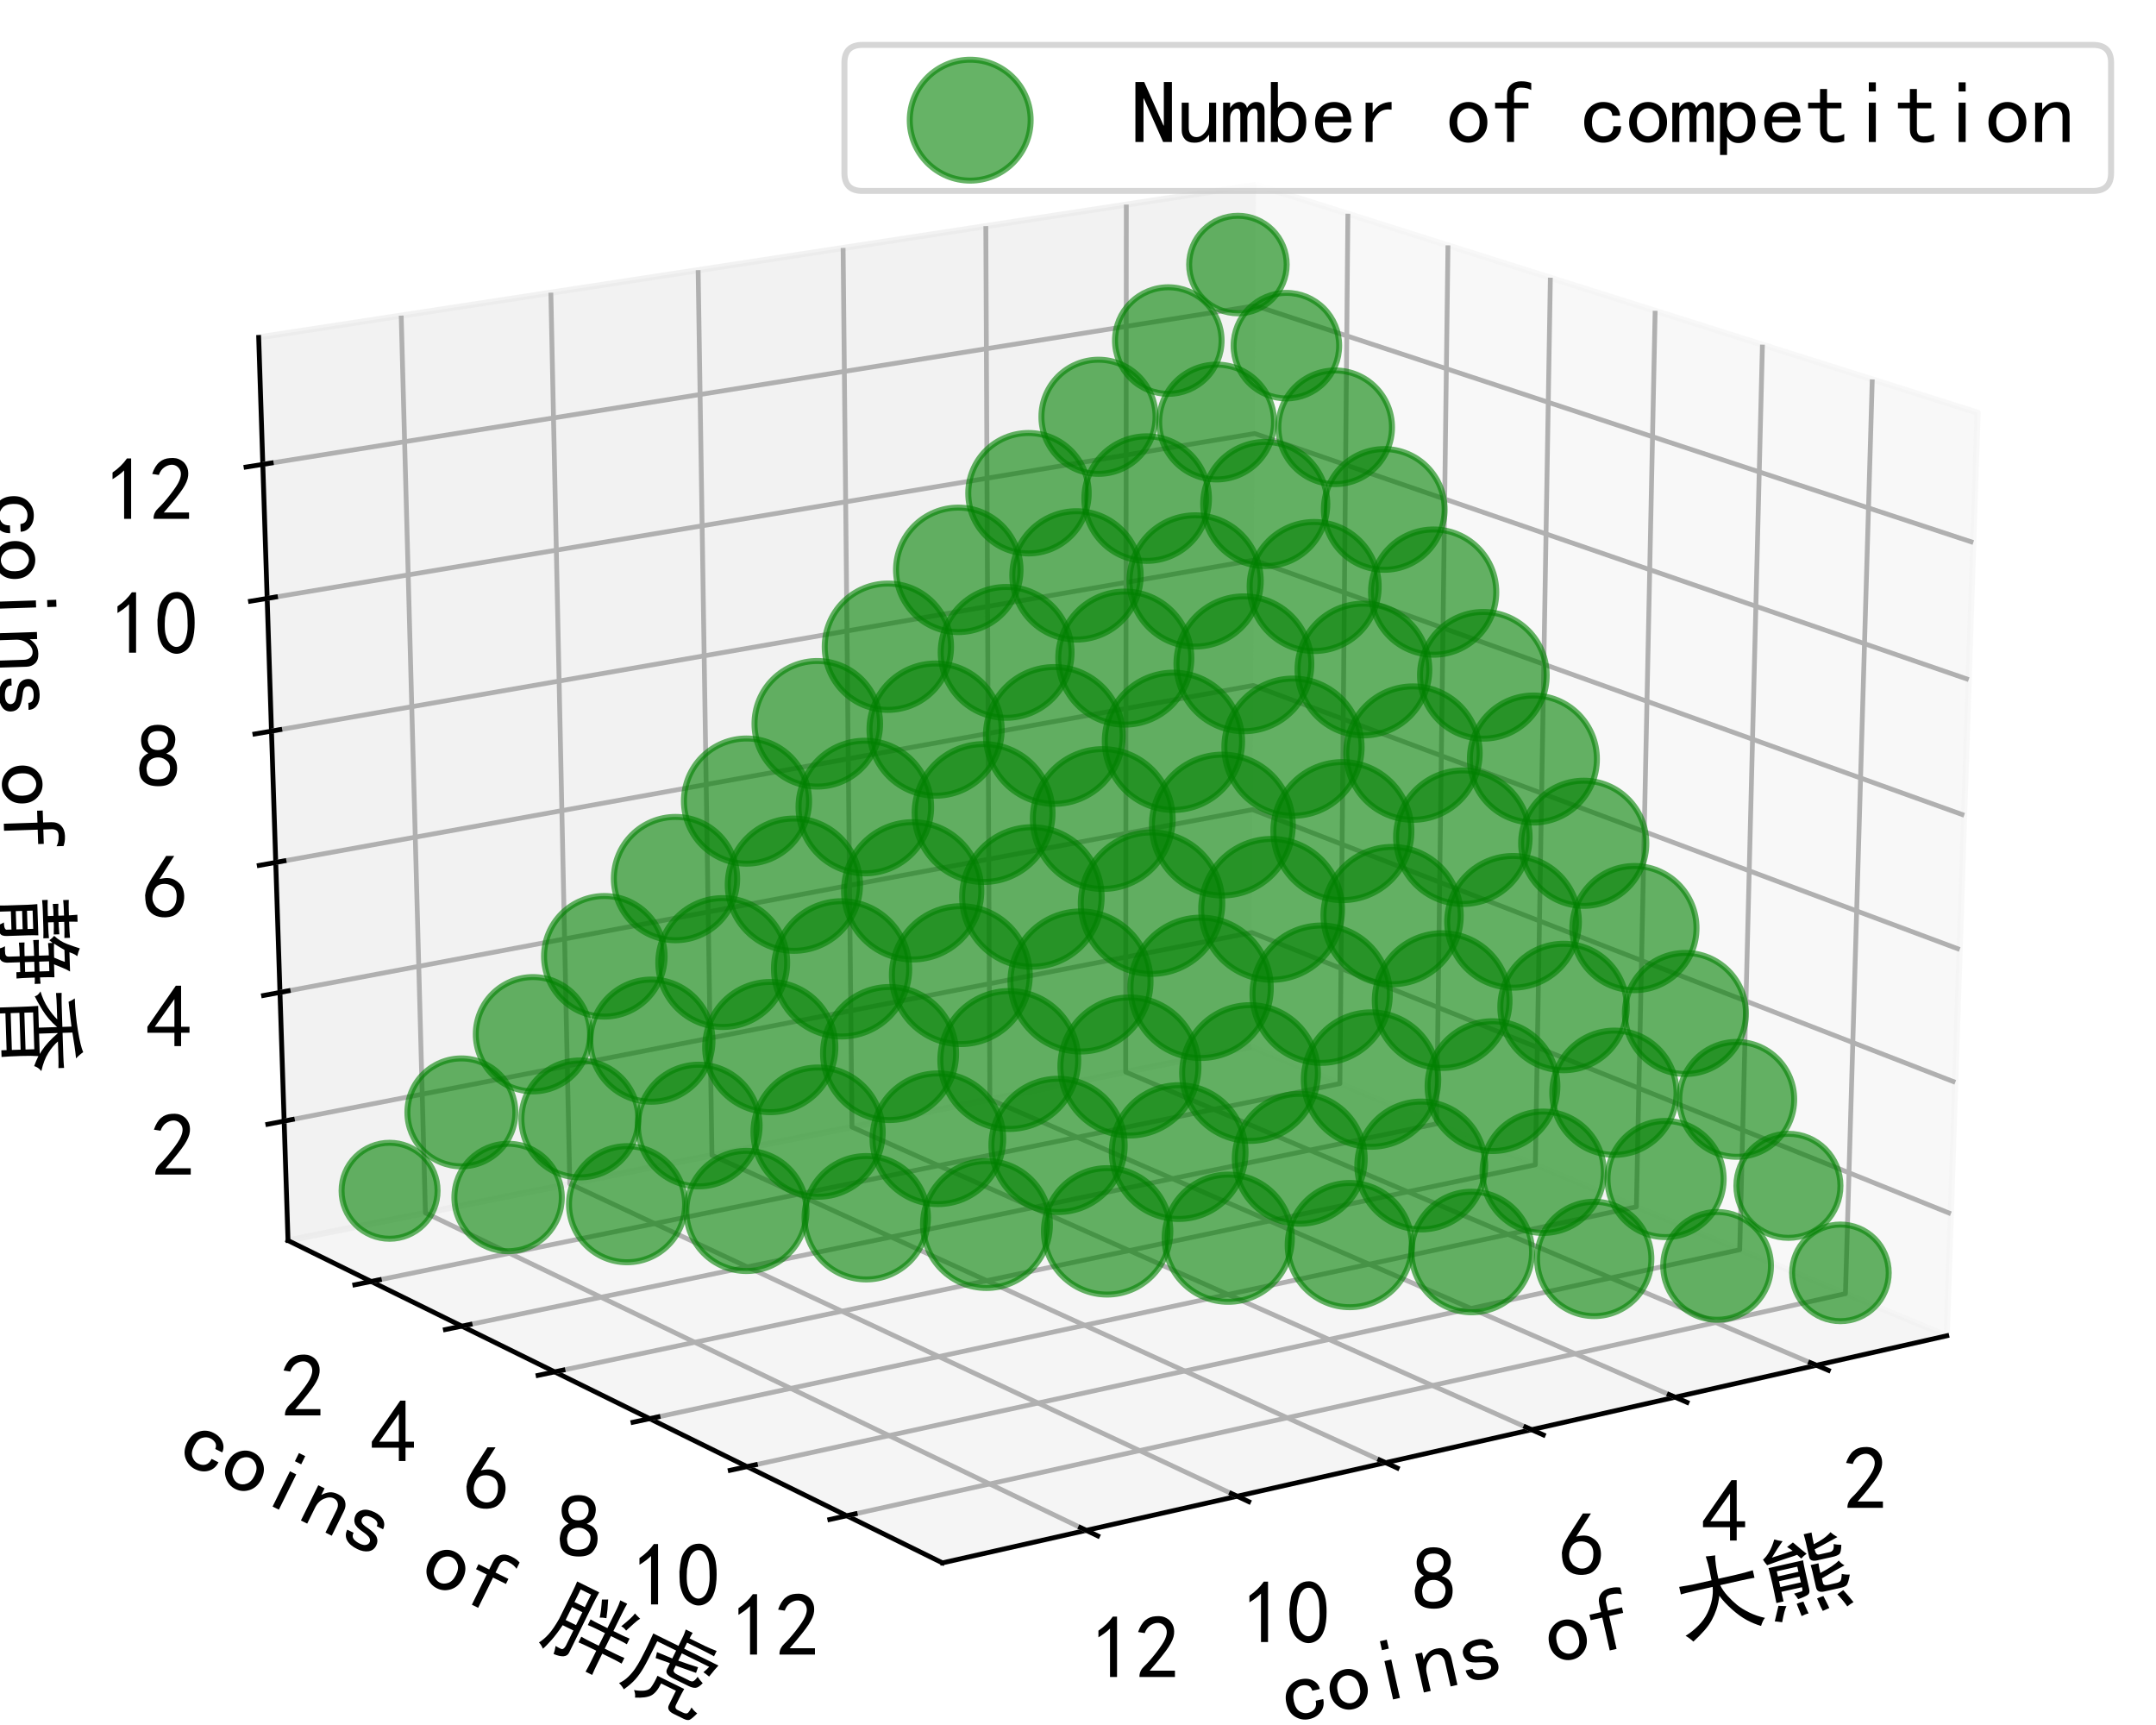 <?xml version="1.0" encoding="utf-8" standalone="no"?>
<!DOCTYPE svg PUBLIC "-//W3C//DTD SVG 1.1//EN"
  "http://www.w3.org/Graphics/SVG/1.1/DTD/svg11.dtd">
<!-- Created with matplotlib (http://matplotlib.org/) -->
<svg height="288pt" version="1.1" viewBox="0 0 360 288" width="360pt" xmlns="http://www.w3.org/2000/svg" xmlns:xlink="http://www.w3.org/1999/xlink">
 <defs>
  <style type="text/css">
*{stroke-linecap:butt;stroke-linejoin:round;}
  </style>
 </defs>
 <g id="figure_1">
  <g id="patch_1">
   <path d="M 0 288 
L 360 288 
L 360 0 
L 0 0 
z
" style="fill:#ffffff;"/>
  </g>
  <g id="patch_2">
   <path d="M 0 288 
L 360 288 
L 360 0 
L 0 0 
z
" style="fill:#ffffff;"/>
  </g>
  <g id="pane3d_1">
   <g id="patch_3">
    <path d="M 208.92 174.762 
L 325.068 223.015 
L 330.22 68.897 
L 209.736 30.845 
" style="fill:#f2f2f2;opacity:0.5;stroke:#f2f2f2;stroke-linejoin:miter;"/>
   </g>
  </g>
  <g id="pane3d_2">
   <g id="patch_4">
    <path d="M 208.92 174.762 
L 48.094 207.114 
L 43.196 56.334 
L 209.736 30.845 
" style="fill:#e6e6e6;opacity:0.5;stroke:#e6e6e6;stroke-linejoin:miter;"/>
   </g>
  </g>
  <g id="pane3d_3">
   <g id="patch_5">
    <path d="M 208.92 174.762 
L 48.094 207.114 
L 157.363 260.931 
L 325.068 223.015 
" style="fill:#ececec;opacity:0.5;stroke:#ececec;stroke-linejoin:miter;"/>
   </g>
  </g>
  <g id="axis3d_1">
   <g id="line2d_1">
    <path d="M 325.068 223.015 
L 157.363 260.931 
" style="fill:none;stroke:#000000;stroke-linecap:square;stroke-width:0.8;"/>
   </g>
   <g id="text_1">
    <!-- coins of 大熊 -->
    <defs>
     <path d="M 44.531 19.531 
Q 44.531 11.328 38.859 6.25 
Q 33.203 1.172 24.609 1.172 
Q 16.016 1.172 9.766 7.219 
Q 3.516 13.281 3.516 23.828 
Q 3.516 34.375 9.766 40.422 
Q 16.016 46.484 24.609 46.484 
Q 33.203 46.484 38.281 41.984 
Q 43.359 37.5 43.359 31.25 
L 34.766 31.25 
Q 34.375 35.938 31.438 37.688 
Q 28.516 39.453 24.609 39.453 
Q 19.922 39.453 16.016 35.734 
Q 12.109 32.031 12.109 23.828 
Q 12.109 15.625 16.016 11.906 
Q 19.922 8.203 24.609 8.203 
Q 29.688 8.203 32.812 10.938 
Q 35.938 13.672 35.938 19.531 
z
" id="SimHei-63"/>
     <path d="M 45.703 23.828 
Q 45.703 13.672 39.453 7.422 
Q 33.203 1.172 24.609 1.172 
Q 16.016 1.172 9.766 7.422 
Q 3.516 13.672 3.516 23.828 
Q 3.516 33.984 9.766 40.234 
Q 16.016 46.484 24.609 46.484 
Q 33.203 46.484 39.453 40.234 
Q 45.703 33.984 45.703 23.828 
z
M 37.109 23.828 
Q 37.109 31.641 33.203 35.547 
Q 29.297 39.453 24.609 39.453 
Q 19.922 39.453 16.016 35.547 
Q 12.109 31.641 12.109 23.828 
Q 12.109 16.016 16.016 12.109 
Q 19.922 8.203 24.609 8.203 
Q 29.297 8.203 33.203 12.109 
Q 37.109 16.016 37.109 23.828 
z
" id="SimHei-6f"/>
     <path d="M 28.125 58.203 
L 20.312 58.203 
L 20.312 68.359 
L 28.125 68.359 
z
M 28.125 1.953 
L 20.312 1.953 
L 20.312 45.703 
L 28.125 45.703 
z
" id="SimHei-69"/>
     <path d="M 43.75 1.953 
L 35.938 1.953 
L 35.938 30.078 
Q 35.938 34.766 33.594 37.5 
Q 31.25 40.234 27.344 40.234 
Q 22.266 40.234 17.766 34.953 
Q 13.281 29.688 13.281 21.875 
L 13.281 1.953 
L 5.469 1.953 
L 5.469 45.703 
L 13.281 45.703 
L 13.281 37.5 
Q 16.406 41.797 20.109 44.141 
Q 23.828 46.484 29.688 46.484 
Q 36.719 46.484 40.234 42.578 
Q 43.75 38.672 43.75 32.812 
z
" id="SimHei-6e"/>
     <path d="M 42.969 14.062 
Q 42.969 7.812 38.078 4.484 
Q 33.203 1.172 25.781 1.172 
Q 16.406 1.172 11.328 4.875 
Q 6.25 8.594 6.25 15.625 
L 14.062 15.625 
Q 14.062 10.938 17.375 9.375 
Q 20.703 7.812 25.391 7.812 
Q 30.078 7.812 32.422 9.562 
Q 34.766 11.328 34.766 14.062 
Q 34.766 16.016 32.812 17.969 
Q 30.859 19.922 23.047 21.094 
Q 14.062 22.266 10.734 25.578 
Q 7.422 28.906 7.422 34.375 
Q 7.422 39.062 11.906 42.766 
Q 16.406 46.484 25 46.484 
Q 32.812 46.484 37.297 42.969 
Q 41.797 39.453 41.797 33.594 
L 33.984 33.594 
Q 33.984 37.109 31.438 38.469 
Q 28.906 39.844 25 39.844 
Q 19.922 39.844 17.766 38.078 
Q 15.625 36.328 15.625 33.984 
Q 15.625 31.25 17.578 29.688 
Q 19.531 28.125 25.781 27.344 
Q 35.938 25.781 39.453 22.453 
Q 42.969 19.141 42.969 14.062 
z
" id="SimHei-73"/>
     <path id="SimHei-20"/>
     <path d="M 44.531 59.766 
Q 42.578 60.938 39.844 61.719 
Q 37.109 62.5 32.812 62.5 
Q 28.516 62.5 26.953 60.344 
Q 25.391 58.203 25.391 55.078 
L 25.391 45.703 
L 41.406 45.703 
L 41.406 39.453 
L 25.391 39.453 
L 25.391 1.953 
L 17.578 1.953 
L 17.578 39.453 
L 4.297 39.453 
L 4.297 45.703 
L 17.578 45.703 
L 17.578 54.688 
Q 17.578 61.719 21.875 65.625 
Q 26.172 69.531 33.203 69.531 
Q 37.5 69.531 40.031 68.938 
Q 42.578 68.359 44.531 67.578 
z
" id="SimHei-66"/>
     <path d="M 45.312 53.125 
Q 45.703 66.797 45.5 71.484 
Q 45.312 76.172 44.922 80.469 
Q 49.609 79.688 55.469 79.297 
Q 54.297 75.391 53.703 67.969 
Q 53.125 60.547 53.125 53.125 
L 73.047 53.125 
Q 83.594 53.125 92.578 53.906 
L 92.578 45.312 
Q 84.766 45.703 76.562 45.703 
L 53.516 45.703 
Q 55.078 39.062 58.984 32.219 
Q 62.891 25.391 66.984 20.109 
Q 71.094 14.844 78.312 8.984 
Q 85.547 3.125 94.141 -0.781 
Q 91.016 -3.125 87.891 -8.594 
Q 80.859 -4.688 74.016 1.172 
Q 67.188 7.031 60.344 16.594 
Q 53.516 26.172 50 34.375 
Q 46.875 25.781 43.359 20.109 
Q 39.844 14.453 35.734 9.766 
Q 31.641 5.078 25.188 0.391 
Q 18.75 -4.297 10.547 -8.984 
Q 7.422 -4.297 3.516 -0.781 
Q 11.719 1.953 19.719 7.031 
Q 27.734 12.109 32.812 18.547 
Q 37.891 25 41.016 32.031 
Q 44.141 39.062 44.922 45.703 
L 23.438 45.703 
Q 14.062 45.703 8.594 45.312 
L 8.594 53.906 
Q 14.062 53.516 23.438 53.125 
z
" id="SimHei-5927"/>
     <path d="M 49.609 52.344 
Q 49.219 46.484 49.219 40.625 
L 49.219 19.531 
Q 49.219 15.234 46.484 13.859 
Q 43.75 12.5 34.766 11.328 
Q 33.594 14.844 31.641 18.359 
Q 38.672 18.75 40.422 18.938 
Q 42.188 19.141 41.797 23.438 
L 18.359 23.438 
L 18.359 12.5 
L 10.156 12.5 
Q 10.547 25 10.547 33.594 
Q 10.547 42.188 10.156 52.344 
L 49.609 52.344 
z
M 65.625 45.312 
Q 65.234 41.016 65.234 34.375 
Q 81.641 38.672 88.281 43.359 
Q 90.234 39.453 93.359 36.719 
Q 85.938 34.766 65.625 28.125 
L 65.625 23.047 
Q 65.625 19.531 70.703 19.531 
L 80.469 19.531 
Q 83.594 19.531 85.156 20.891 
Q 86.719 22.266 88.281 28.125 
Q 92.188 26.172 96.875 25.391 
Q 93.359 17.188 91.406 15.234 
Q 89.453 13.281 83.984 13.281 
L 65.234 13.281 
Q 57.031 13.281 57.031 19.531 
L 57.031 37.5 
Q 57.031 40.625 56.641 45.312 
L 65.625 45.312 
z
M 92.578 69.141 
Q 78.516 65.234 64.844 61.328 
Q 64.844 54.688 68.359 54.688 
L 80.469 54.688 
Q 83.203 54.688 84.766 56.438 
Q 86.328 58.203 86.719 62.5 
Q 90.234 60.938 94.922 59.766 
Q 92.969 51.562 90.422 50.188 
Q 87.891 48.828 82.812 48.828 
L 64.844 48.828 
Q 57.031 48.828 57.031 54.297 
L 57.031 71.094 
Q 57.031 75.781 56.641 80.469 
L 65.625 80.469 
Q 65.234 75.391 65.234 67.188 
Q 78.516 70.312 86.328 76.172 
Q 88.672 72.656 92.578 69.141 
z
M 32.031 78.125 
Q 24.609 71.484 16.406 62.891 
Q 22.656 63.281 40.625 65.234 
Q 38.672 67.578 35.547 70.703 
Q 39.062 72.266 42.969 74.219 
Q 51.172 63.281 55.078 58.594 
Q 51.172 57.031 48.047 54.688 
L 44.531 59.766 
Q 42.578 59.375 33.203 58.594 
Q 23.828 57.812 9.375 55.859 
Q 7.422 59.375 6.25 62.891 
Q 10.156 64.844 14.641 69.531 
Q 19.141 74.219 23.438 82.031 
Q 27.734 79.688 32.031 78.125 
z
M 41.797 28.906 
L 41.797 35.547 
L 18.359 35.547 
L 18.359 28.906 
z
M 20.312 6.641 
Q 17.188 3.125 11.719 -9.766 
Q 6.641 -7.812 3.906 -7.031 
Q 6.641 -1.562 11.719 8.984 
Q 15.625 7.812 20.312 6.641 
z
M 85.938 10.156 
Q 92.578 -1.953 94.141 -5.469 
Q 89.844 -6.641 86.328 -8.594 
Q 83.984 -2.344 78.516 7.031 
Q 81.25 8.203 85.938 10.156 
z
M 41.797 41.016 
L 41.797 46.875 
L 18.359 46.875 
L 18.359 41.016 
z
M 62.891 8.594 
Q 65.625 -1.953 66.406 -5.859 
L 58.594 -7.422 
Q 57.422 -3.906 55.469 7.422 
Q 58.594 8.203 62.891 8.594 
z
M 39.844 7.422 
Q 40.234 3.906 42.578 -6.641 
Q 38.672 -6.641 34.375 -7.812 
Q 33.594 -3.125 32.031 6.641 
Q 35.156 7.422 39.844 7.422 
z
" id="SimHei-718a"/>
    </defs>
    <g transform="translate(215.073 287.998)rotate(-12.74)scale(0.15 -0.15)">
     <use xlink:href="#SimHei-63"/>
     <use x="50" xlink:href="#SimHei-6f"/>
     <use x="100" xlink:href="#SimHei-69"/>
     <use x="150" xlink:href="#SimHei-6e"/>
     <use x="200" xlink:href="#SimHei-73"/>
     <use x="250" xlink:href="#SimHei-20"/>
     <use x="300" xlink:href="#SimHei-6f"/>
     <use x="350" xlink:href="#SimHei-66"/>
     <use x="400" xlink:href="#SimHei-20"/>
     <use x="450" xlink:href="#SimHei-5927"/>
     <use x="550" xlink:href="#SimHei-718a"/>
    </g>
   </g>
   <g id="Line3DCollection_1">
    <path d="M 303.297 227.937 
L 187.963 178.978 
L 188.068 34.161 
" style="fill:none;stroke:#b0b0b0;stroke-width:0.8;"/>
    <path d="M 279.707 233.271 
L 165.282 183.54 
L 164.608 37.752 
" style="fill:none;stroke:#b0b0b0;stroke-width:0.8;"/>
    <path d="M 255.73 238.692 
L 142.257 188.172 
L 140.779 41.399 
" style="fill:none;stroke:#b0b0b0;stroke-width:0.8;"/>
    <path d="M 231.356 244.202 
L 118.88 192.874 
L 116.572 45.104 
" style="fill:none;stroke:#b0b0b0;stroke-width:0.8;"/>
    <path d="M 206.575 249.805 
L 95.143 197.649 
L 91.979 48.868 
" style="fill:none;stroke:#b0b0b0;stroke-width:0.8;"/>
    <path d="M 181.376 255.502 
L 71.036 202.499 
L 66.991 52.692 
" style="fill:none;stroke:#b0b0b0;stroke-width:0.8;"/>
   </g>
   <g id="xtick_1">
    <g id="line2d_2">
     <path d="M 302.3 227.514 
L 305.294 228.785 
" style="fill:none;stroke:#000000;stroke-linecap:square;stroke-width:0.8;"/>
    </g>
    <g id="text_2">
     <!-- 2 -->
     <defs>
      <path d="M 4.688 3.906 
Q 5.078 9.766 10.156 14.453 
Q 15.234 19.141 23.047 29.094 
Q 30.859 39.062 33.203 44.531 
Q 35.547 50 34.953 53.906 
Q 34.375 57.812 31.25 60.344 
Q 28.125 62.891 24.016 62.5 
Q 19.922 62.109 16.203 59.375 
Q 12.5 56.641 10.547 51.172 
L 3.125 52.344 
Q 6.25 61.328 11.125 65.422 
Q 16.016 69.531 22.656 69.922 
Q 26.562 70.312 29.688 69.719 
Q 32.812 69.141 36.125 66.984 
Q 39.453 64.844 41.594 60.547 
Q 43.75 56.25 43.156 50.188 
Q 42.578 44.141 37.109 35.734 
Q 31.641 27.344 16.016 9.375 
L 44.141 9.375 
L 44.141 2.344 
L 4.688 2.344 
z
" id="SimHei-32"/>
     </defs>
     <g transform="translate(307.779 252.094)scale(0.15 -0.15)">
      <use xlink:href="#SimHei-32"/>
     </g>
    </g>
   </g>
   <g id="xtick_2">
    <g id="line2d_3">
     <path d="M 278.718 232.841 
L 281.69 234.132 
" style="fill:none;stroke:#000000;stroke-linecap:square;stroke-width:0.8;"/>
    </g>
    <g id="text_3">
     <!-- 4 -->
     <defs>
      <path d="M 31.25 17.188 
L 1.172 17.188 
L 1.172 23.828 
L 32.812 69.531 
L 38.672 69.531 
L 38.672 23.828 
L 48.047 23.828 
L 48.047 17.188 
L 38.672 17.188 
L 38.672 2.344 
L 31.25 2.344 
z
M 31.25 23.828 
L 31.25 54.688 
L 9.375 23.828 
z
" id="SimHei-34"/>
     </defs>
     <g transform="translate(284.184 257.557)scale(0.15 -0.15)">
      <use xlink:href="#SimHei-34"/>
     </g>
    </g>
   </g>
   <g id="xtick_3">
    <g id="line2d_4">
     <path d="M 254.749 238.254 
L 257.698 239.567 
" style="fill:none;stroke:#000000;stroke-linecap:square;stroke-width:0.8;"/>
    </g>
    <g id="text_4">
     <!-- 6 -->
     <defs>
      <path d="M 3.516 19.531 
Q 4.297 30.859 6.047 34.766 
Q 7.812 38.672 11.328 44.531 
L 27.344 69.531 
L 36.328 69.531 
L 19.922 43.75 
Q 30.469 46.484 36.719 42.969 
Q 42.969 39.453 45.109 34.953 
Q 47.266 30.469 47.453 25.188 
Q 47.656 19.922 45.891 14.844 
Q 44.141 9.766 39.641 5.656 
Q 35.156 1.562 27.141 1.172 
Q 19.141 0.781 13.469 4.094 
Q 7.812 7.422 5.656 13.469 
Q 3.516 19.531 4.297 30.859 
z
M 12.5 16.016 
Q 19.531 8.594 25.391 8.203 
Q 31.25 7.812 35.156 12.109 
Q 39.062 16.406 39.062 24.609 
Q 39.062 32.812 34.172 35.938 
Q 29.297 39.062 23.234 38.281 
Q 17.188 37.5 14.453 32.422 
Q 11.719 27.344 12.109 21.672 
Q 12.5 16.016 19.531 8.594 
z
" id="SimHei-36"/>
     </defs>
     <g transform="translate(260.199 263.11)scale(0.15 -0.15)">
      <use xlink:href="#SimHei-36"/>
     </g>
    </g>
   </g>
   <g id="xtick_4">
    <g id="line2d_5">
     <path d="M 230.382 243.758 
L 233.307 245.093 
" style="fill:none;stroke:#000000;stroke-linecap:square;stroke-width:0.8;"/>
    </g>
    <g id="text_5">
     <!-- 8 -->
     <defs>
      <path d="M 2.734 16.797 
Q 2.734 26.172 5.078 30.656 
Q 7.422 35.156 12.891 37.891 
Q 8.203 40.625 6.641 43.938 
Q 5.078 47.266 4.875 51.562 
Q 4.688 55.859 6.047 58.984 
Q 7.422 62.109 10.156 64.844 
Q 12.891 67.578 16.203 68.547 
Q 19.531 69.531 23.438 69.531 
Q 27.344 69.531 30.469 68.75 
Q 33.594 67.969 37.109 65.422 
Q 40.625 62.891 42.188 58.203 
Q 43.75 53.516 41.984 47.266 
Q 40.234 41.016 32.812 37.5 
Q 39.453 35.547 42.188 31.438 
Q 44.922 27.344 44.922 21.484 
Q 44.922 15.625 43.156 12.109 
Q 41.406 8.594 39.25 6.25 
Q 37.109 3.906 33.391 2.531 
Q 29.688 1.172 24.016 1.172 
Q 18.359 1.172 14.25 2.531 
Q 10.156 3.906 7.422 6.641 
Q 4.688 9.375 3.703 13.078 
Q 2.734 16.797 2.734 26.172 
z
M 10.938 26.562 
Q 10.547 17.188 12.297 13.672 
Q 14.062 10.156 18.75 9.172 
Q 23.438 8.203 28.516 9.375 
Q 33.594 10.547 35.547 14.844 
Q 37.5 19.141 36.906 23.438 
Q 36.328 27.734 32.031 30.656 
Q 27.734 33.594 22.656 33.203 
Q 17.578 32.812 14.25 29.688 
Q 10.938 26.562 10.547 17.188 
z
M 12.109 56.25 
Q 12.109 48.438 14.844 44.922 
Q 17.578 41.406 23.438 41.406 
Q 29.297 41.406 32.219 44.922 
Q 35.156 48.438 34.953 53.312 
Q 34.766 58.203 31.438 60.547 
Q 28.125 62.891 22.453 62.5 
Q 16.797 62.109 14.453 59.172 
Q 12.109 56.25 12.109 48.438 
z
" id="SimHei-38"/>
     </defs>
     <g transform="translate(235.816 268.756)scale(0.15 -0.15)">
      <use xlink:href="#SimHei-38"/>
     </g>
    </g>
   </g>
   <g id="xtick_5">
    <g id="line2d_6">
     <path d="M 205.609 249.353 
L 208.509 250.71 
" style="fill:none;stroke:#000000;stroke-linecap:square;stroke-width:0.8;"/>
    </g>
    <g id="text_6">
     <!-- 10 -->
     <defs>
      <path d="M 21.875 56.25 
Q 16.797 51.172 8.984 46.484 
L 8.984 53.906 
Q 18.75 60.547 25 69.531 
L 29.688 69.531 
L 29.688 2.344 
L 21.875 2.344 
z
" id="SimHei-31"/>
      <path d="M 3.125 29.297 
Q 3.906 50 6.438 56.047 
Q 8.984 62.109 13.672 66.016 
Q 18.359 69.922 25.188 69.922 
Q 32.031 69.922 37.109 64.25 
Q 42.188 58.594 43.75 50 
Q 45.312 41.406 44.719 30.266 
Q 44.141 19.141 40.812 12.109 
Q 37.5 5.078 30.859 2.344 
Q 24.219 -0.391 17.578 2.922 
Q 10.938 6.25 8.203 11.719 
Q 5.469 17.188 4.297 23.234 
Q 3.125 29.297 3.906 50 
z
M 12.891 52.734 
Q 10.547 31.25 12.5 22.844 
Q 14.453 14.453 18.938 10.938 
Q 23.438 7.422 28.125 9.562 
Q 32.812 11.719 34.953 18.156 
Q 37.109 24.609 37.109 32.219 
Q 37.109 39.844 36.516 46.094 
Q 35.938 52.344 33 57.422 
Q 30.078 62.5 25.188 62.688 
Q 20.312 62.891 16.594 57.812 
Q 12.891 52.734 10.547 31.25 
z
" id="SimHei-30"/>
     </defs>
     <g transform="translate(207.275 274.496)scale(0.15 -0.15)">
      <use xlink:href="#SimHei-31"/>
      <use x="50" xlink:href="#SimHei-30"/>
     </g>
    </g>
   </g>
   <g id="xtick_6">
    <g id="line2d_7">
     <path d="M 180.419 255.043 
L 183.292 256.423 
" style="fill:none;stroke:#000000;stroke-linecap:square;stroke-width:0.8;"/>
    </g>
    <g id="text_7">
     <!-- 12 -->
     <g transform="translate(182.064 280.333)scale(0.15 -0.15)">
      <use xlink:href="#SimHei-31"/>
      <use x="50" xlink:href="#SimHei-32"/>
     </g>
    </g>
   </g>
  </g>
  <g id="axis3d_2">
   <g id="line2d_8">
    <path d="M 48.094 207.114 
L 157.363 260.931 
" style="fill:none;stroke:#000000;stroke-linecap:square;stroke-width:0.8;"/>
   </g>
   <g id="text_8">
    <!-- coins of 胖虎 -->
    <defs>
     <path d="M 21.484 1.953 
Q 25.781 1.562 28.516 1.75 
Q 31.25 1.953 31.641 7.031 
L 31.641 26.172 
L 18.359 26.172 
Q 16.797 14.453 14.453 5.859 
Q 12.109 -2.734 10.156 -7.031 
Q 6.641 -3.906 3.125 -2.734 
Q 6.641 2.734 8.781 10.344 
Q 10.938 17.969 11.719 30.859 
L 11.719 64.453 
Q 11.719 71.094 11.328 76.953 
L 38.672 76.953 
Q 38.281 69.141 38.281 61.328 
L 38.281 1.953 
Q 38.281 -6.25 23.438 -7.031 
Q 23.047 -3.125 21.484 1.953 
z
M 64.453 45.312 
L 64.453 69.141 
Q 64.453 73.828 63.672 79.297 
L 72.266 79.297 
Q 71.875 74.219 71.875 69.141 
L 71.875 45.312 
L 82.422 45.312 
Q 85.938 45.312 91.797 45.703 
L 91.797 38.672 
Q 88.281 39.062 82.422 39.062 
L 71.875 39.062 
L 71.875 23.438 
L 84.766 23.438 
Q 91.016 23.438 96.094 23.828 
L 96.094 16.797 
Q 90.234 17.188 84.766 17.188 
L 71.875 17.188 
L 71.875 3.906 
Q 71.875 -2.344 72.266 -8.984 
L 64.062 -8.984 
Q 64.453 -2.734 64.453 3.906 
L 64.453 17.188 
L 53.906 17.188 
Q 48.438 17.188 42.578 16.797 
L 42.578 23.828 
Q 48.047 23.438 54.297 23.438 
L 64.453 23.438 
L 64.453 39.062 
L 53.906 39.062 
Q 48.438 39.062 43.359 38.672 
L 43.359 45.703 
Q 48.438 45.312 53.516 45.312 
z
M 31.641 32.812 
L 31.641 48.828 
L 18.75 48.828 
L 18.75 32.812 
z
M 31.641 55.078 
L 31.641 70.703 
L 18.75 70.703 
L 18.75 55.078 
z
M 51.562 51.953 
Q 50 58.984 44.922 71.094 
L 51.172 74.219 
Q 55.859 63.281 58.594 54.688 
Q 54.297 53.516 51.562 51.953 
z
M 77.344 53.906 
Q 83.984 67.969 84.766 73.438 
Q 88.672 71.875 92.578 70.703 
Q 90.625 67.969 88.672 62.891 
Q 86.719 57.812 84.375 51.953 
Q 80.859 53.906 77.344 53.906 
z
" id="SimHei-80d6"/>
     <path d="M 25.781 45.703 
Q 33.203 46.094 44.141 46.875 
L 44.141 56.641 
L 20.703 56.641 
Q 20.703 31.641 20.109 23.438 
Q 19.531 15.234 17.578 8 
Q 15.625 0.781 10.938 -7.812 
Q 7.812 -5.469 3.125 -3.906 
Q 7.031 0.781 9.172 6.828 
Q 11.328 12.891 12.109 18.75 
Q 12.891 24.609 13.078 30.266 
Q 13.281 35.938 13.281 42.969 
Q 13.281 50.391 12.891 62.5 
L 44.141 62.5 
L 44.141 74.609 
Q 44.141 77.344 43.359 82.422 
L 51.953 82.422 
Q 51.562 78.516 51.562 75.391 
L 71.094 75.391 
Q 76.172 75.391 84.766 76.172 
L 84.766 69.531 
Q 76.172 69.922 70.703 69.922 
L 51.172 69.922 
L 51.172 62.5 
L 93.75 62.5 
Q 92.188 57.812 89.844 46.875 
Q 85.156 48.047 82.031 48.438 
Q 83.984 52.734 85.156 56.641 
L 51.172 56.641 
L 51.172 47.656 
Q 65.234 49.219 74.219 50.781 
L 75 44.141 
Q 64.062 42.969 51.172 41.406 
L 51.172 36.719 
Q 51.172 33.203 57.422 33.203 
L 70.312 33.203 
Q 75 32.812 76.359 34.562 
Q 77.734 36.328 78.516 41.016 
Q 81.641 39.062 86.719 37.109 
Q 84.766 30.859 82.031 29.094 
Q 79.297 27.344 73.828 27.344 
L 54.297 27.344 
Q 44.141 27.344 44.141 33.594 
L 44.141 41.016 
Q 36.328 40.234 27.344 39.062 
Q 26.562 42.578 25.781 45.703 
z
M 71.094 22.266 
Q 70.703 16.797 70.703 10.938 
L 70.703 2.344 
Q 70.703 -1.953 75 -1.953 
L 81.25 -1.953 
Q 85.938 -1.953 86.719 0.781 
Q 87.5 3.516 87.5 7.422 
Q 91.406 5.078 96.094 4.297 
Q 93.359 -3.906 91.594 -5.859 
Q 89.844 -7.812 85.156 -7.812 
L 72.656 -7.812 
Q 63.672 -7.812 63.672 -1.172 
L 63.672 16.406 
L 45.312 16.406 
Q 45.312 4.688 41.203 -0.578 
Q 37.109 -5.859 26.172 -10.547 
Q 25 -6.641 21.484 -3.516 
Q 35.938 0.781 37.109 7.422 
Q 38.281 14.062 37.891 22.266 
L 71.094 22.266 
z
" id="SimHei-864e"/>
    </defs>
    <g transform="translate(29.196 243.819)rotate(-333.779)scale(0.15 -0.15)">
     <use xlink:href="#SimHei-63"/>
     <use x="50" xlink:href="#SimHei-6f"/>
     <use x="100" xlink:href="#SimHei-69"/>
     <use x="150" xlink:href="#SimHei-6e"/>
     <use x="200" xlink:href="#SimHei-73"/>
     <use x="250" xlink:href="#SimHei-20"/>
     <use x="300" xlink:href="#SimHei-6f"/>
     <use x="350" xlink:href="#SimHei-66"/>
     <use x="400" xlink:href="#SimHei-20"/>
     <use x="450" xlink:href="#SimHei-80d6"/>
     <use x="550" xlink:href="#SimHei-864e"/>
    </g>
   </g>
   <g id="Line3DCollection_2">
    <path d="M 225.064 35.686 
L 223.731 180.916 
L 61.976 213.951 
" style="fill:none;stroke:#b0b0b0;stroke-width:0.8;"/>
    <path d="M 241.776 40.964 
L 239.869 187.62 
L 77.118 221.408 
" style="fill:none;stroke:#b0b0b0;stroke-width:0.8;"/>
    <path d="M 258.874 46.364 
L 256.366 194.473 
L 92.616 229.042 
" style="fill:none;stroke:#b0b0b0;stroke-width:0.8;"/>
    <path d="M 276.371 51.89 
L 273.236 201.482 
L 108.484 236.857 
" style="fill:none;stroke:#b0b0b0;stroke-width:0.8;"/>
    <path d="M 294.283 57.547 
L 290.491 208.65 
L 124.734 244.861 
" style="fill:none;stroke:#b0b0b0;stroke-width:0.8;"/>
    <path d="M 312.623 63.339 
L 308.144 215.984 
L 141.382 253.06 
" style="fill:none;stroke:#b0b0b0;stroke-width:0.8;"/>
   </g>
   <g id="xtick_7">
    <g id="line2d_9">
     <path d="M 63.34 213.672 
L 59.245 214.509 
" style="fill:none;stroke:#000000;stroke-linecap:square;stroke-width:0.8;"/>
    </g>
    <g id="text_9">
     <!-- 2 -->
     <g transform="translate(46.881 236.664)scale(0.15 -0.15)">
      <use xlink:href="#SimHei-32"/>
     </g>
    </g>
   </g>
   <g id="xtick_8">
    <g id="line2d_10">
     <path d="M 78.491 221.123 
L 74.368 221.979 
" style="fill:none;stroke:#000000;stroke-linecap:square;stroke-width:0.8;"/>
    </g>
    <g id="text_10">
     <!-- 4 -->
     <g transform="translate(61.91 244.277)scale(0.15 -0.15)">
      <use xlink:href="#SimHei-34"/>
     </g>
    </g>
   </g>
   <g id="xtick_9">
    <g id="line2d_11">
     <path d="M 93.998 228.75 
L 89.848 229.626 
" style="fill:none;stroke:#000000;stroke-linecap:square;stroke-width:0.8;"/>
    </g>
    <g id="text_11">
     <!-- 6 -->
     <g transform="translate(77.295 252.068)scale(0.15 -0.15)">
      <use xlink:href="#SimHei-36"/>
     </g>
    </g>
   </g>
   <g id="xtick_10">
    <g id="line2d_12">
     <path d="M 109.875 236.558 
L 105.697 237.455 
" style="fill:none;stroke:#000000;stroke-linecap:square;stroke-width:0.8;"/>
    </g>
    <g id="text_12">
     <!-- 8 -->
     <g transform="translate(93.046 260.046)scale(0.15 -0.15)">
      <use xlink:href="#SimHei-38"/>
     </g>
    </g>
   </g>
   <g id="xtick_11">
    <g id="line2d_13">
     <path d="M 126.135 244.555 
L 121.929 245.474 
" style="fill:none;stroke:#000000;stroke-linecap:square;stroke-width:0.8;"/>
    </g>
    <g id="text_13">
     <!-- 10 -->
     <g transform="translate(105.428 268.217)scale(0.15 -0.15)">
      <use xlink:href="#SimHei-31"/>
      <use x="50" xlink:href="#SimHei-30"/>
     </g>
    </g>
   </g>
   <g id="xtick_12">
    <g id="line2d_14">
     <path d="M 142.792 252.747 
L 138.557 253.688 
" style="fill:none;stroke:#000000;stroke-linecap:square;stroke-width:0.8;"/>
    </g>
    <g id="text_14">
     <!-- 12 -->
     <g transform="translate(121.955 276.587)scale(0.15 -0.15)">
      <use xlink:href="#SimHei-31"/>
      <use x="50" xlink:href="#SimHei-32"/>
     </g>
    </g>
   </g>
  </g>
  <g id="axis3d_3">
   <g id="line2d_15">
    <path d="M 48.094 207.114 
L 43.196 56.334 
" style="fill:none;stroke:#000000;stroke-linecap:square;stroke-width:0.8;"/>
   </g>
   <g id="text_15">
    <!-- coins of 静香 -->
    <defs>
     <path d="M 67.578 78.906 
Q 65.625 76.562 64.641 74.406 
Q 63.672 72.266 62.891 70.312 
L 84.375 70.312 
Q 82.031 66.797 80.078 62.297 
Q 78.125 57.812 75.781 52.734 
L 90.234 52.734 
Q 89.844 47.266 89.844 41.016 
L 89.844 36.719 
Q 93.359 36.719 96.875 37.109 
L 96.875 30.469 
Q 94.141 30.859 89.844 30.859 
L 89.844 25.391 
Q 89.844 17.578 90.234 10.547 
L 83.203 10.547 
L 83.203 14.844 
L 72.266 14.844 
L 72.266 0.391 
Q 71.875 -4.688 68.938 -6.641 
Q 66.016 -8.594 56.25 -9.375 
Q 56.25 -5.469 53.906 -1.172 
Q 58.984 -1.562 62.297 -1.172 
Q 65.625 -0.781 65.625 2.734 
L 65.625 14.844 
L 60.156 14.844 
Q 55.469 14.844 50.391 14.453 
L 50.391 20.703 
Q 55.078 20.312 60.156 20.312 
L 65.625 20.312 
L 65.625 30.859 
L 59.766 30.859 
Q 54.688 30.859 48.047 30.469 
L 48.047 36.719 
Q 53.516 36.328 60.156 36.328 
L 65.625 36.328 
L 65.625 47.266 
L 60.156 47.266 
Q 57.812 47.266 51.953 46.875 
L 51.953 51.953 
Q 50.781 50.781 48.828 48.438 
Q 46.875 51.562 44.141 53.906 
Q 50.391 60.156 53.703 68.156 
Q 57.031 76.172 58.984 82.031 
Q 62.891 80.078 67.578 78.906 
z
M 42.969 36.328 
Q 42.578 30.859 42.578 25 
L 42.578 1.172 
Q 42.578 -4.688 39.453 -6.25 
Q 36.328 -7.812 30.078 -8.984 
Q 29.688 -5.469 27.344 -1.562 
Q 36.328 -1.562 35.547 1.953 
L 35.547 6.641 
L 15.234 6.641 
L 15.234 -8.203 
L 8.203 -8.203 
Q 8.594 -3.906 8.594 1.953 
L 8.594 25 
Q 8.594 30.859 8.203 36.328 
L 42.969 36.328 
z
M 21.875 71.094 
Q 21.875 74.609 21.484 80.469 
L 29.297 80.469 
Q 28.906 74.609 28.906 71.094 
L 33.984 71.094 
Q 39.453 71.094 46.875 71.484 
L 46.875 65.234 
Q 39.453 65.625 33.984 65.625 
L 28.906 65.625 
L 28.906 59.375 
L 33.984 59.375 
Q 36.328 59.375 42.578 59.766 
L 42.578 53.516 
Q 35.938 53.906 33.594 53.906 
L 28.906 53.906 
L 28.906 47.656 
L 35.156 47.656 
Q 40.625 47.656 46.484 48.047 
L 46.484 41.797 
Q 40.234 42.188 35.156 42.188 
L 15.625 42.188 
Q 9.375 42.188 3.906 41.797 
L 3.906 48.047 
Q 9.375 47.656 15.625 47.656 
L 21.875 47.656 
L 21.875 53.906 
L 15.234 53.906 
Q 12.891 53.906 8.594 53.516 
L 8.594 59.766 
Q 12.891 59.375 15.234 59.375 
L 21.875 59.375 
L 21.875 65.625 
L 15.234 65.625 
Q 10.156 65.625 4.688 65.234 
L 4.688 71.484 
Q 10.156 71.094 15.234 71.094 
z
M 52.734 53.516 
Q 57.422 53.125 64.453 53.125 
L 68.359 53.125 
Q 72.266 61.328 73.438 64.844 
L 60.156 64.844 
Q 55.078 56.641 52.734 53.516 
z
M 35.547 12.109 
L 35.547 19.141 
L 15.234 19.141 
L 15.234 12.109 
z
M 35.547 24.609 
L 35.547 30.859 
L 15.234 30.859 
L 15.234 24.609 
z
M 83.203 36.328 
L 83.203 47.266 
L 72.266 47.266 
L 72.266 36.328 
z
M 83.203 20.312 
L 83.203 30.859 
L 72.266 30.859 
L 72.266 20.312 
z
" id="SimHei-9759"/>
     <path d="M 45.703 33.594 
L 45.703 53.906 
Q 36.719 44.141 26.359 38.281 
Q 16.016 32.422 10.547 30.078 
Q 10.547 33.203 5.469 36.719 
Q 16.016 39.453 24.219 44.531 
Q 32.422 49.609 37.109 54.297 
L 21.484 54.297 
Q 14.844 54.297 7.812 53.906 
L 7.812 60.156 
Q 14.844 59.766 21.484 59.766 
L 45.703 59.766 
L 45.703 69.922 
Q 38.281 69.141 17.969 67.578 
Q 16.797 71.094 14.453 74.609 
Q 32.812 74.609 50.391 76.953 
Q 67.969 79.297 74.609 82.031 
Q 76.953 78.125 81.25 73.828 
Q 74.609 73.438 67.969 72.656 
Q 61.328 71.875 52.344 70.703 
L 52.344 59.766 
L 78.125 59.766 
Q 83.984 59.766 91.406 60.156 
L 91.406 53.906 
Q 84.375 54.297 78.125 54.297 
L 61.719 54.297 
Q 66.406 48.438 74.219 43.156 
Q 82.031 37.891 94.141 34.766 
Q 89.844 31.641 88.281 26.953 
Q 82.422 29.297 77.344 32.031 
Q 76.562 25 76.562 12.5 
Q 76.562 -0.781 76.953 -8.984 
L 69.531 -8.984 
L 69.531 -3.125 
L 28.516 -3.125 
L 28.516 -9.375 
L 21.875 -9.375 
L 21.875 11.719 
Q 21.875 25 21.484 33.594 
z
M 69.531 17.969 
L 69.531 27.734 
L 28.516 27.734 
L 28.516 17.969 
z
M 69.531 2.734 
L 69.531 12.5 
L 28.516 12.5 
L 28.516 2.734 
z
M 71.484 35.938 
Q 62.109 42.578 52.734 54.297 
L 52.344 54.297 
L 52.344 33.594 
L 75 33.594 
z
" id="SimHei-9999"/>
    </defs>
    <g transform="translate(-1.447 82.43)rotate(-271.861)scale(0.15 -0.15)">
     <use xlink:href="#SimHei-63"/>
     <use x="50" xlink:href="#SimHei-6f"/>
     <use x="100" xlink:href="#SimHei-69"/>
     <use x="150" xlink:href="#SimHei-6e"/>
     <use x="200" xlink:href="#SimHei-73"/>
     <use x="250" xlink:href="#SimHei-20"/>
     <use x="300" xlink:href="#SimHei-6f"/>
     <use x="350" xlink:href="#SimHei-66"/>
     <use x="400" xlink:href="#SimHei-20"/>
     <use x="450" xlink:href="#SimHei-9759"/>
     <use x="550" xlink:href="#SimHei-9999"/>
    </g>
   </g>
   <g id="Line3DCollection_3">
    <path d="M 47.446 187.17 
L 209.028 155.696 
L 325.749 202.646 
" style="fill:none;stroke:#b0b0b0;stroke-width:0.8;"/>
    <path d="M 46.748 165.687 
L 209.144 135.168 
L 326.483 180.699 
" style="fill:none;stroke:#b0b0b0;stroke-width:0.8;"/>
    <path d="M 46.043 143.985 
L 209.262 114.442 
L 327.224 158.522 
" style="fill:none;stroke:#b0b0b0;stroke-width:0.8;"/>
    <path d="M 45.331 122.06 
L 209.38 93.515 
L 327.973 136.112 
" style="fill:none;stroke:#b0b0b0;stroke-width:0.8;"/>
    <path d="M 44.611 99.909 
L 209.5 72.382 
L 328.73 113.465 
" style="fill:none;stroke:#b0b0b0;stroke-width:0.8;"/>
    <path d="M 43.884 77.528 
L 209.621 51.042 
L 329.495 90.577 
" style="fill:none;stroke:#b0b0b0;stroke-width:0.8;"/>
   </g>
   <g id="xtick_13">
    <g id="line2d_16">
     <path d="M 48.808 186.904 
L 44.719 187.701 
" style="fill:none;stroke:#000000;stroke-linecap:square;stroke-width:0.8;"/>
    </g>
    <g id="text_16">
     <!-- 2 -->
     <g transform="translate(25.228 196.455)scale(0.15 -0.15)">
      <use xlink:href="#SimHei-32"/>
     </g>
    </g>
   </g>
   <g id="xtick_14">
    <g id="line2d_17">
     <path d="M 48.117 165.43 
L 44.006 166.202 
" style="fill:none;stroke:#000000;stroke-linecap:square;stroke-width:0.8;"/>
    </g>
    <g id="text_17">
     <!-- 4 -->
     <g transform="translate(24.437 175.003)scale(0.15 -0.15)">
      <use xlink:href="#SimHei-34"/>
     </g>
    </g>
   </g>
   <g id="xtick_15">
    <g id="line2d_18">
     <path d="M 47.42 143.735 
L 43.287 144.484 
" style="fill:none;stroke:#000000;stroke-linecap:square;stroke-width:0.8;"/>
    </g>
    <g id="text_18">
     <!-- 6 -->
     <g transform="translate(23.639 153.333)scale(0.15 -0.15)">
      <use xlink:href="#SimHei-36"/>
     </g>
    </g>
   </g>
   <g id="xtick_16">
    <g id="line2d_19">
     <path d="M 46.715 121.819 
L 42.56 122.542 
" style="fill:none;stroke:#000000;stroke-linecap:square;stroke-width:0.8;"/>
    </g>
    <g id="text_19">
     <!-- 8 -->
     <g transform="translate(22.832 131.44)scale(0.15 -0.15)">
      <use xlink:href="#SimHei-38"/>
     </g>
    </g>
   </g>
   <g id="xtick_17">
    <g id="line2d_20">
     <path d="M 46.003 99.676 
L 41.825 100.374 
" style="fill:none;stroke:#000000;stroke-linecap:square;stroke-width:0.8;"/>
    </g>
    <g id="text_20">
     <!-- 10 -->
     <g transform="translate(18.268 109.322)scale(0.15 -0.15)">
      <use xlink:href="#SimHei-31"/>
      <use x="50" xlink:href="#SimHei-30"/>
     </g>
    </g>
   </g>
   <g id="xtick_18">
    <g id="line2d_21">
     <path d="M 45.283 77.304 
L 41.083 77.976 
" style="fill:none;stroke:#000000;stroke-linecap:square;stroke-width:0.8;"/>
    </g>
    <g id="text_21">
     <!-- 12 -->
     <g transform="translate(17.444 86.975)scale(0.15 -0.15)">
      <use xlink:href="#SimHei-31"/>
      <use x="50" xlink:href="#SimHei-32"/>
     </g>
    </g>
   </g>
  </g>
  <g id="axes_1">
   <g id="Path3DCollection_1">
    <path clip-path="url(#p767df70b34)" d="M 206.703 52.309 
C 208.862 52.309 210.934 51.451 212.461 49.925 
C 213.987 48.398 214.845 46.326 214.845 44.167 
C 214.845 42.008 213.987 39.937 212.461 38.41 
C 210.934 36.883 208.862 36.025 206.703 36.025 
C 204.544 36.025 202.473 36.883 200.946 38.41 
C 199.419 39.937 198.561 42.008 198.561 44.167 
C 198.561 46.326 199.419 48.398 200.946 49.925 
C 202.473 51.451 204.544 52.309 206.703 52.309 
z
" style="fill:#008000;fill-opacity:0.6;stroke:#008000;stroke-opacity:0.6;"/>
    <path clip-path="url(#p767df70b34)" d="M 214.796 66.52 
C 217.133 66.52 219.374 65.592 221.026 63.94 
C 222.678 62.288 223.606 60.046 223.606 57.71 
C 223.606 55.374 222.678 53.132 221.026 51.48 
C 219.374 49.828 217.133 48.9 214.796 48.9 
C 212.46 48.9 210.219 49.828 208.567 51.48 
C 206.915 53.132 205.986 55.374 205.986 57.71 
C 205.986 60.046 206.915 62.288 208.567 63.94 
C 210.219 65.592 212.46 66.52 214.796 66.52 
z
" style="fill:#008000;fill-opacity:0.6;stroke:#008000;stroke-opacity:0.6;"/>
    <path clip-path="url(#p767df70b34)" d="M 222.941 80.824 
C 225.456 80.824 227.869 79.825 229.648 78.046 
C 231.427 76.267 232.427 73.854 232.427 71.338 
C 232.427 68.823 231.427 66.41 229.648 64.631 
C 227.869 62.852 225.456 61.852 222.941 61.852 
C 220.425 61.852 218.012 62.852 216.233 64.631 
C 214.454 66.41 213.455 68.823 213.455 71.338 
C 213.455 73.854 214.454 76.267 216.233 78.046 
C 218.012 79.825 220.425 80.824 222.941 80.824 
z
" style="fill:#008000;fill-opacity:0.6;stroke:#008000;stroke-opacity:0.6;"/>
    <path clip-path="url(#p767df70b34)" d="M 231.136 95.131 
C 233.809 95.131 236.373 94.069 238.263 92.179 
C 240.152 90.289 241.214 87.726 241.214 85.053 
C 241.214 82.38 240.152 79.817 238.263 77.927 
C 236.373 76.037 233.809 74.975 231.136 74.975 
C 228.464 74.975 225.9 76.037 224.01 77.927 
C 222.12 79.817 221.059 82.38 221.059 85.053 
C 221.059 87.726 222.12 90.289 224.01 92.179 
C 225.9 94.069 228.464 95.131 231.136 95.131 
z
" style="fill:#008000;fill-opacity:0.6;stroke:#008000;stroke-opacity:0.6;"/>
    <path clip-path="url(#p767df70b34)" d="M 239.384 109.31 
C 242.157 109.31 244.817 108.209 246.777 106.248 
C 248.738 104.287 249.84 101.628 249.84 98.855 
C 249.84 96.082 248.738 93.423 246.777 91.462 
C 244.817 89.501 242.157 88.4 239.384 88.4 
C 236.612 88.4 233.952 89.501 231.991 91.462 
C 230.031 93.423 228.929 96.082 228.929 98.855 
C 228.929 101.628 230.031 104.287 231.991 106.248 
C 233.952 108.209 236.612 109.31 239.384 109.31 
z
" style="fill:#008000;fill-opacity:0.6;stroke:#008000;stroke-opacity:0.6;"/>
    <path clip-path="url(#p767df70b34)" d="M 247.685 123.322 
C 250.49 123.322 253.181 122.208 255.164 120.224 
C 257.148 118.241 258.262 115.55 258.262 112.745 
C 258.262 109.94 257.148 107.249 255.164 105.266 
C 253.181 103.282 250.49 102.168 247.685 102.168 
C 244.88 102.168 242.189 103.282 240.206 105.266 
C 238.222 107.249 237.108 109.94 237.108 112.745 
C 237.108 115.55 238.222 118.241 240.206 120.224 
C 242.189 122.208 244.88 123.322 247.685 123.322 
z
" style="fill:#008000;fill-opacity:0.6;stroke:#008000;stroke-opacity:0.6;"/>
    <path clip-path="url(#p767df70b34)" d="M 256.039 137.329 
C 258.851 137.329 261.549 136.211 263.538 134.223 
C 265.526 132.234 266.644 129.536 266.644 126.724 
C 266.644 123.911 265.526 121.214 263.538 119.225 
C 261.549 117.236 258.851 116.119 256.039 116.119 
C 253.226 116.119 250.528 117.236 248.54 119.225 
C 246.551 121.214 245.434 123.911 245.434 126.724 
C 245.434 129.536 246.551 132.234 248.54 134.223 
C 250.528 136.211 253.226 137.329 256.039 137.329 
z
" style="fill:#008000;fill-opacity:0.6;stroke:#008000;stroke-opacity:0.6;"/>
    <path clip-path="url(#p767df70b34)" d="M 264.446 151.242 
C 267.217 151.242 269.876 150.141 271.835 148.182 
C 273.795 146.222 274.896 143.564 274.896 140.792 
C 274.896 138.021 273.795 135.363 271.835 133.403 
C 269.876 131.443 267.217 130.342 264.446 130.342 
C 261.675 130.342 259.016 131.443 257.057 133.403 
C 255.097 135.363 253.996 138.021 253.996 140.792 
C 253.996 143.564 255.097 146.222 257.057 148.182 
C 259.016 150.141 261.675 151.242 264.446 151.242 
z
" style="fill:#008000;fill-opacity:0.6;stroke:#008000;stroke-opacity:0.6;"/>
    <path clip-path="url(#p767df70b34)" d="M 272.907 165.319 
C 275.657 165.319 278.294 164.226 280.238 162.282 
C 282.182 160.338 283.275 157.701 283.275 154.951 
C 283.275 152.202 282.182 149.565 280.238 147.621 
C 278.294 145.676 275.657 144.584 272.907 144.584 
C 270.158 144.584 267.521 145.676 265.576 147.621 
C 263.632 149.565 262.54 152.202 262.54 154.951 
C 262.54 157.701 263.632 160.338 265.576 162.282 
C 267.521 164.226 270.158 165.319 272.907 165.319 
z
" style="fill:#008000;fill-opacity:0.6;stroke:#008000;stroke-opacity:0.6;"/>
    <path clip-path="url(#p767df70b34)" d="M 281.423 179.307 
C 284.103 179.307 286.674 178.243 288.569 176.348 
C 290.464 174.453 291.529 171.882 291.529 169.202 
C 291.529 166.522 290.464 163.951 288.569 162.056 
C 286.674 160.161 284.103 159.096 281.423 159.096 
C 278.743 159.096 276.173 160.161 274.278 162.056 
C 272.383 163.951 271.318 166.522 271.318 169.202 
C 271.318 171.882 272.383 174.453 274.278 176.348 
C 276.173 178.243 278.743 179.307 281.423 179.307 
z
" style="fill:#008000;fill-opacity:0.6;stroke:#008000;stroke-opacity:0.6;"/>
    <path clip-path="url(#p767df70b34)" d="M 289.995 193.138 
C 292.539 193.138 294.979 192.127 296.778 190.328 
C 298.577 188.529 299.587 186.089 299.587 183.545 
C 299.587 181.001 298.577 178.56 296.778 176.762 
C 294.979 174.963 292.539 173.952 289.995 173.952 
C 287.45 173.952 285.01 174.963 283.211 176.762 
C 281.412 178.56 280.402 181.001 280.402 183.545 
C 280.402 186.089 281.412 188.529 283.211 190.328 
C 285.01 192.127 287.45 193.138 289.995 193.138 
z
" style="fill:#008000;fill-opacity:0.6;stroke:#008000;stroke-opacity:0.6;"/>
    <path clip-path="url(#p767df70b34)" d="M 298.621 206.668 
C 300.925 206.668 303.135 205.753 304.764 204.124 
C 306.393 202.495 307.309 200.285 307.309 197.981 
C 307.309 195.677 306.393 193.467 304.764 191.838 
C 303.135 190.209 300.925 189.294 298.621 189.294 
C 296.318 189.294 294.108 190.209 292.479 191.838 
C 290.85 193.467 289.934 195.677 289.934 197.981 
C 289.934 200.285 290.85 202.495 292.479 204.124 
C 294.108 205.753 296.318 206.668 298.621 206.668 
z
" style="fill:#008000;fill-opacity:0.6;stroke:#008000;stroke-opacity:0.6;"/>
    <path clip-path="url(#p767df70b34)" d="M 307.305 220.579 
C 309.444 220.579 311.496 219.728 313.009 218.216 
C 314.522 216.703 315.372 214.651 315.372 212.511 
C 315.372 210.372 314.522 208.319 313.009 206.806 
C 311.496 205.294 309.444 204.444 307.305 204.444 
C 305.165 204.444 303.113 205.294 301.6 206.806 
C 300.087 208.319 299.237 210.372 299.237 212.511 
C 299.237 214.651 300.087 216.703 301.6 218.216 
C 303.113 219.728 305.165 220.579 307.305 220.579 
z
" style="fill:#008000;fill-opacity:0.6;stroke:#008000;stroke-opacity:0.6;"/>
    <path clip-path="url(#p767df70b34)" d="M 195.078 65.753 
C 197.437 65.753 199.7 64.816 201.368 63.148 
C 203.036 61.48 203.974 59.217 203.974 56.858 
C 203.974 54.499 203.036 52.236 201.368 50.568 
C 199.7 48.9 197.437 47.962 195.078 47.962 
C 192.719 47.962 190.456 48.9 188.788 50.568 
C 187.12 52.236 186.183 54.499 186.183 56.858 
C 186.183 59.217 187.12 61.48 188.788 63.148 
C 190.456 64.816 192.719 65.753 195.078 65.753 
z
" style="fill:#008000;fill-opacity:0.6;stroke:#008000;stroke-opacity:0.6;"/>
    <path clip-path="url(#p767df70b34)" d="M 203.146 80.047 
C 205.689 80.047 208.128 79.037 209.926 77.239 
C 211.724 75.441 212.734 73.002 212.734 70.459 
C 212.734 67.917 211.724 65.478 209.926 63.68 
C 208.128 61.882 205.689 60.872 203.146 60.872 
C 200.603 60.872 198.164 61.882 196.366 63.68 
C 194.568 65.478 193.558 67.917 193.558 70.459 
C 193.558 73.002 194.568 75.441 196.366 77.239 
C 198.164 79.037 200.603 80.047 203.146 80.047 
z
" style="fill:#008000;fill-opacity:0.6;stroke:#008000;stroke-opacity:0.6;"/>
    <path clip-path="url(#p767df70b34)" d="M 211.265 94.51 
C 214.013 94.51 216.649 93.418 218.593 91.475 
C 220.536 89.532 221.628 86.895 221.628 84.147 
C 221.628 81.399 220.536 78.763 218.593 76.819 
C 216.649 74.876 214.013 73.784 211.265 73.784 
C 208.516 73.784 205.88 74.876 203.937 76.819 
C 201.994 78.763 200.902 81.399 200.902 84.147 
C 200.902 86.895 201.994 89.532 203.937 91.475 
C 205.88 93.418 208.516 94.51 211.265 94.51 
z
" style="fill:#008000;fill-opacity:0.6;stroke:#008000;stroke-opacity:0.6;"/>
    <path clip-path="url(#p767df70b34)" d="M 219.435 108.695 
C 222.292 108.695 225.032 107.559 227.053 105.539 
C 229.073 103.519 230.208 100.779 230.208 97.922 
C 230.208 95.065 229.073 92.324 227.053 90.304 
C 225.032 88.284 222.292 87.149 219.435 87.149 
C 216.578 87.149 213.838 88.284 211.817 90.304 
C 209.797 92.324 208.662 95.065 208.662 97.922 
C 208.662 100.779 209.797 103.519 211.817 105.539 
C 213.838 107.559 216.578 108.695 219.435 108.695 
z
" style="fill:#008000;fill-opacity:0.6;stroke:#008000;stroke-opacity:0.6;"/>
    <path clip-path="url(#p767df70b34)" d="M 227.657 122.784 
C 230.575 122.784 233.373 121.625 235.436 119.562 
C 237.499 117.499 238.658 114.701 238.658 111.784 
C 238.658 108.867 237.499 106.068 235.436 104.005 
C 233.373 101.943 230.575 100.783 227.657 100.783 
C 224.74 100.783 221.942 101.943 219.879 104.005 
C 217.816 106.068 216.657 108.867 216.657 111.784 
C 216.657 114.701 217.816 117.499 219.879 119.562 
C 221.942 121.625 224.74 122.784 227.657 122.784 
z
" style="fill:#008000;fill-opacity:0.6;stroke:#008000;stroke-opacity:0.6;"/>
    <path clip-path="url(#p767df70b34)" d="M 235.932 136.872 
C 238.886 136.872 241.719 135.698 243.807 133.61 
C 245.896 131.521 247.069 128.688 247.069 125.735 
C 247.069 122.781 245.896 119.948 243.807 117.859 
C 241.719 115.771 238.886 114.597 235.932 114.597 
C 232.979 114.597 230.146 115.771 228.057 117.859 
C 225.969 119.948 224.795 122.781 224.795 125.735 
C 224.795 128.688 225.969 131.521 228.057 133.61 
C 230.146 135.698 232.979 136.872 235.932 136.872 
z
" style="fill:#008000;fill-opacity:0.6;stroke:#008000;stroke-opacity:0.6;"/>
    <path clip-path="url(#p767df70b34)" d="M 244.26 150.923 
C 247.216 150.923 250.052 149.748 252.143 147.658 
C 254.234 145.567 255.408 142.731 255.408 139.775 
C 255.408 136.818 254.234 133.982 252.143 131.892 
C 250.052 129.801 247.216 128.626 244.26 128.626 
C 241.303 128.626 238.468 129.801 236.377 131.892 
C 234.286 133.982 233.112 136.818 233.112 139.775 
C 233.112 142.731 234.286 145.567 236.377 147.658 
C 238.468 149.748 241.303 150.923 244.26 150.923 
z
" style="fill:#008000;fill-opacity:0.6;stroke:#008000;stroke-opacity:0.6;"/>
    <path clip-path="url(#p767df70b34)" d="M 252.641 164.898 
C 255.557 164.898 258.353 163.739 260.414 161.678 
C 262.476 159.617 263.634 156.82 263.634 153.905 
C 263.634 150.99 262.476 148.193 260.414 146.132 
C 258.353 144.071 255.557 142.912 252.641 142.912 
C 249.726 142.912 246.93 144.071 244.868 146.132 
C 242.807 148.193 241.649 150.99 241.649 153.905 
C 241.649 156.82 242.807 159.617 244.868 161.678 
C 246.93 163.739 249.726 164.898 252.641 164.898 
z
" style="fill:#008000;fill-opacity:0.6;stroke:#008000;stroke-opacity:0.6;"/>
    <path clip-path="url(#p767df70b34)" d="M 261.077 178.685 
C 263.877 178.685 266.563 177.572 268.543 175.592 
C 270.523 173.612 271.635 170.927 271.635 168.126 
C 271.635 165.326 270.523 162.64 268.543 160.66 
C 266.563 158.68 263.877 157.568 261.077 157.568 
C 258.276 157.568 255.591 158.68 253.61 160.66 
C 251.63 162.64 250.518 165.326 250.518 168.126 
C 250.518 170.927 251.63 173.612 253.61 175.592 
C 255.591 177.572 258.276 178.685 261.077 178.685 
z
" style="fill:#008000;fill-opacity:0.6;stroke:#008000;stroke-opacity:0.6;"/>
    <path clip-path="url(#p767df70b34)" d="M 269.566 192.812 
C 272.317 192.812 274.956 191.719 276.901 189.774 
C 278.846 187.829 279.939 185.191 279.939 182.44 
C 279.939 179.689 278.846 177.05 276.901 175.105 
C 274.956 173.16 272.317 172.067 269.566 172.067 
C 266.816 172.067 264.177 173.16 262.232 175.105 
C 260.287 177.05 259.194 179.689 259.194 182.44 
C 259.194 185.191 260.287 187.829 262.232 189.774 
C 264.177 191.719 266.816 192.812 269.566 192.812 
z
" style="fill:#008000;fill-opacity:0.6;stroke:#008000;stroke-opacity:0.6;"/>
    <path clip-path="url(#p767df70b34)" d="M 278.111 206.544 
C 280.683 206.544 283.15 205.522 284.969 203.703 
C 286.787 201.885 287.809 199.418 287.809 196.846 
C 287.809 194.274 286.787 191.807 284.969 189.989 
C 283.15 188.17 280.683 187.148 278.111 187.148 
C 275.54 187.148 273.073 188.17 271.254 189.989 
C 269.436 191.807 268.414 194.274 268.414 196.846 
C 268.414 199.418 269.436 201.885 271.254 203.703 
C 273.073 205.522 275.54 206.544 278.111 206.544 
z
" style="fill:#008000;fill-opacity:0.6;stroke:#008000;stroke-opacity:0.6;"/>
    <path clip-path="url(#p767df70b34)" d="M 286.712 220.341 
C 289.097 220.341 291.385 219.393 293.072 217.706 
C 294.759 216.02 295.707 213.731 295.707 211.346 
C 295.707 208.961 294.759 206.673 293.072 204.986 
C 291.385 203.299 289.097 202.352 286.712 202.352 
C 284.327 202.352 282.039 203.299 280.352 204.986 
C 278.665 206.673 277.717 208.961 277.717 211.346 
C 277.717 213.731 278.665 216.02 280.352 217.706 
C 282.039 219.393 284.327 220.341 286.712 220.341 
z
" style="fill:#008000;fill-opacity:0.6;stroke:#008000;stroke-opacity:0.6;"/>
    <path clip-path="url(#p767df70b34)" d="M 183.421 79.111 
C 185.948 79.111 188.372 78.107 190.158 76.321 
C 191.945 74.534 192.949 72.11 192.949 69.584 
C 192.949 67.057 191.945 64.633 190.158 62.847 
C 188.372 61.06 185.948 60.056 183.421 60.056 
C 180.895 60.056 178.471 61.06 176.684 62.847 
C 174.898 64.633 173.894 67.057 173.894 69.584 
C 173.894 72.11 174.898 74.534 176.684 76.321 
C 178.471 78.107 180.895 79.111 183.421 79.111 
z
" style="fill:#008000;fill-opacity:0.6;stroke:#008000;stroke-opacity:0.6;"/>
    <path clip-path="url(#p767df70b34)" d="M 191.463 93.645 
C 194.222 93.645 196.867 92.549 198.818 90.598 
C 200.768 88.648 201.864 86.002 201.864 83.244 
C 201.864 80.486 200.768 77.84 198.818 75.89 
C 196.867 73.94 194.222 72.844 191.463 72.844 
C 188.705 72.844 186.06 73.94 184.109 75.89 
C 182.159 77.84 181.063 80.486 181.063 83.244 
C 181.063 86.002 182.159 88.648 184.109 90.598 
C 186.06 92.549 188.705 93.645 191.463 93.645 
z
" style="fill:#008000;fill-opacity:0.6;stroke:#008000;stroke-opacity:0.6;"/>
    <path clip-path="url(#p767df70b34)" d="M 199.557 107.949 
C 202.463 107.949 205.25 106.795 207.305 104.74 
C 209.36 102.685 210.514 99.898 210.514 96.991 
C 210.514 94.085 209.36 91.298 207.305 89.243 
C 205.25 87.188 202.463 86.034 199.557 86.034 
C 196.65 86.034 193.863 87.188 191.808 89.243 
C 189.753 91.298 188.599 94.085 188.599 96.991 
C 188.599 99.898 189.753 102.685 191.808 104.74 
C 193.863 106.795 196.65 107.949 199.557 107.949 
z
" style="fill:#008000;fill-opacity:0.6;stroke:#008000;stroke-opacity:0.6;"/>
    <path clip-path="url(#p767df70b34)" d="M 207.701 122.086 
C 210.687 122.086 213.552 120.9 215.663 118.788 
C 217.775 116.677 218.961 113.812 218.961 110.826 
C 218.961 107.84 217.775 104.975 215.663 102.864 
C 213.552 100.752 210.687 99.566 207.701 99.566 
C 204.715 99.566 201.85 100.752 199.739 102.864 
C 197.627 104.975 196.441 107.84 196.441 110.826 
C 196.441 113.812 197.627 116.677 199.739 118.788 
C 201.85 120.9 204.715 122.086 207.701 122.086 
z
" style="fill:#008000;fill-opacity:0.6;stroke:#008000;stroke-opacity:0.6;"/>
    <path clip-path="url(#p767df70b34)" d="M 215.897 136.205 
C 218.936 136.205 221.85 134.998 223.998 132.85 
C 226.147 130.701 227.354 127.787 227.354 124.749 
C 227.354 121.711 226.147 118.796 223.998 116.648 
C 221.85 114.499 218.936 113.292 215.897 113.292 
C 212.859 113.292 209.945 114.499 207.796 116.648 
C 205.648 118.796 204.441 121.711 204.441 124.749 
C 204.441 127.787 205.648 130.701 207.796 132.85 
C 209.945 134.998 212.859 136.205 215.897 136.205 
z
" style="fill:#008000;fill-opacity:0.6;stroke:#008000;stroke-opacity:0.6;"/>
    <path clip-path="url(#p767df70b34)" d="M 224.146 150.286 
C 227.203 150.286 230.135 149.072 232.296 146.91 
C 234.457 144.749 235.672 141.817 235.672 138.761 
C 235.672 135.704 234.457 132.772 232.296 130.611 
C 230.135 128.45 227.203 127.235 224.146 127.235 
C 221.09 127.235 218.158 128.45 215.996 130.611 
C 213.835 132.772 212.621 135.704 212.621 138.761 
C 212.621 141.817 213.835 144.749 215.996 146.91 
C 218.158 149.072 221.09 150.286 224.146 150.286 
z
" style="fill:#008000;fill-opacity:0.6;stroke:#008000;stroke-opacity:0.6;"/>
    <path clip-path="url(#p767df70b34)" d="M 232.448 164.324 
C 235.488 164.324 238.403 163.117 240.553 160.967 
C 242.702 158.818 243.91 155.902 243.91 152.862 
C 243.91 149.823 242.702 146.907 240.553 144.757 
C 238.403 142.608 235.488 141.4 232.448 141.4 
C 229.408 141.4 226.493 142.608 224.343 144.757 
C 222.194 146.907 220.986 149.823 220.986 152.862 
C 220.986 155.902 222.194 158.818 224.343 160.967 
C 226.493 163.117 229.408 164.324 232.448 164.324 
z
" style="fill:#008000;fill-opacity:0.6;stroke:#008000;stroke-opacity:0.6;"/>
    <path clip-path="url(#p767df70b34)" d="M 240.803 178.304 
C 243.786 178.304 246.648 177.118 248.757 175.009 
C 250.867 172.899 252.052 170.038 252.052 167.055 
C 252.052 164.071 250.867 161.21 248.757 159.1 
C 246.648 156.991 243.786 155.806 240.803 155.806 
C 237.82 155.806 234.958 156.991 232.849 159.1 
C 230.739 161.21 229.554 164.071 229.554 167.055 
C 229.554 170.038 230.739 172.899 232.849 175.009 
C 234.958 177.118 237.82 178.304 240.803 178.304 
z
" style="fill:#008000;fill-opacity:0.6;stroke:#008000;stroke-opacity:0.6;"/>
    <path clip-path="url(#p767df70b34)" d="M 249.212 192.175 
C 252.086 192.175 254.842 191.033 256.874 189.001 
C 258.906 186.969 260.048 184.213 260.048 181.339 
C 260.048 178.465 258.906 175.709 256.874 173.677 
C 254.842 171.645 252.086 170.503 249.212 170.503 
C 246.338 170.503 243.582 171.645 241.55 173.677 
C 239.518 175.709 238.376 178.465 238.376 181.339 
C 238.376 184.213 239.518 186.969 241.55 189.001 
C 243.582 191.033 246.338 192.175 249.212 192.175 
z
" style="fill:#008000;fill-opacity:0.6;stroke:#008000;stroke-opacity:0.6;"/>
    <path clip-path="url(#p767df70b34)" d="M 257.676 205.848 
C 260.363 205.848 262.941 204.781 264.841 202.881 
C 266.741 200.98 267.809 198.403 267.809 195.715 
C 267.809 193.028 266.741 190.45 264.841 188.55 
C 262.941 186.65 260.363 185.582 257.676 185.582 
C 254.988 185.582 252.411 186.65 250.511 188.55 
C 248.61 190.45 247.543 193.028 247.543 195.715 
C 247.543 198.403 248.61 200.98 250.511 202.881 
C 252.411 204.781 254.988 205.848 257.676 205.848 
z
" style="fill:#008000;fill-opacity:0.6;stroke:#008000;stroke-opacity:0.6;"/>
    <path clip-path="url(#p767df70b34)" d="M 266.194 219.731 
C 268.726 219.731 271.154 218.725 272.944 216.935 
C 274.734 215.145 275.739 212.717 275.739 210.185 
C 275.739 207.654 274.734 205.226 272.944 203.436 
C 271.154 201.646 268.726 200.64 266.194 200.64 
C 263.663 200.64 261.235 201.646 259.445 203.436 
C 257.655 205.226 256.649 207.654 256.649 210.185 
C 256.649 212.717 257.655 215.145 259.445 216.935 
C 261.235 218.725 263.663 219.731 266.194 219.731 
z
" style="fill:#008000;fill-opacity:0.6;stroke:#008000;stroke-opacity:0.6;"/>
    <path clip-path="url(#p767df70b34)" d="M 171.732 92.398 
C 174.398 92.398 176.956 91.339 178.841 89.454 
C 180.726 87.568 181.786 85.011 181.786 82.345 
C 181.786 79.678 180.726 77.121 178.841 75.235 
C 176.956 73.35 174.398 72.291 171.732 72.291 
C 169.066 72.291 166.508 73.35 164.623 75.235 
C 162.737 77.121 161.678 79.678 161.678 82.345 
C 161.678 85.011 162.737 87.568 164.623 89.454 
C 166.508 91.339 169.066 92.398 171.732 92.398 
z
" style="fill:#008000;fill-opacity:0.6;stroke:#008000;stroke-opacity:0.6;"/>
    <path clip-path="url(#p767df70b34)" d="M 179.748 106.779 
C 182.59 106.779 185.315 105.65 187.324 103.641 
C 189.334 101.632 190.463 98.906 190.463 96.065 
C 190.463 93.223 189.334 90.498 187.324 88.488 
C 185.315 86.479 182.59 85.35 179.748 85.35 
C 176.907 85.35 174.181 86.479 172.172 88.488 
C 170.163 90.498 169.034 93.223 169.034 96.065 
C 169.034 98.906 170.163 101.632 172.172 103.641 
C 174.181 105.65 176.907 106.779 179.748 106.779 
z
" style="fill:#008000;fill-opacity:0.6;stroke:#008000;stroke-opacity:0.6;"/>
    <path clip-path="url(#p767df70b34)" d="M 187.816 120.981 
C 190.762 120.981 193.588 119.81 195.671 117.727 
C 197.754 115.644 198.925 112.818 198.925 109.872 
C 198.925 106.926 197.754 104.1 195.671 102.016 
C 193.588 99.933 190.762 98.763 187.816 98.763 
C 184.869 98.763 182.044 99.933 179.96 102.016 
C 177.877 104.1 176.707 106.926 176.707 109.872 
C 176.707 112.818 177.877 115.644 179.96 117.727 
C 182.044 119.81 184.869 120.981 187.816 120.981 
z
" style="fill:#008000;fill-opacity:0.6;stroke:#008000;stroke-opacity:0.6;"/>
    <path clip-path="url(#p767df70b34)" d="M 195.934 135.229 
C 198.974 135.229 201.89 134.021 204.039 131.872 
C 206.189 129.722 207.397 126.807 207.397 123.767 
C 207.397 120.727 206.189 117.811 204.039 115.661 
C 201.89 113.512 198.974 112.304 195.934 112.304 
C 192.894 112.304 189.978 113.512 187.829 115.661 
C 185.679 117.811 184.472 120.727 184.472 123.767 
C 184.472 126.807 185.679 129.722 187.829 131.872 
C 189.978 134.021 192.894 135.229 195.934 135.229 
z
" style="fill:#008000;fill-opacity:0.6;stroke:#008000;stroke-opacity:0.6;"/>
    <path clip-path="url(#p767df70b34)" d="M 204.104 149.509 
C 207.223 149.509 210.214 148.27 212.419 146.065 
C 214.624 143.86 215.863 140.869 215.863 137.75 
C 215.863 134.632 214.624 131.641 212.419 129.436 
C 210.214 127.231 207.223 125.992 204.104 125.992 
C 200.986 125.992 197.995 127.231 195.79 129.436 
C 193.585 131.641 192.346 134.632 192.346 137.75 
C 192.346 140.869 193.585 143.86 195.79 146.065 
C 197.995 148.27 200.986 149.509 204.104 149.509 
z
" style="fill:#008000;fill-opacity:0.6;stroke:#008000;stroke-opacity:0.6;"/>
    <path clip-path="url(#p767df70b34)" d="M 212.327 163.58 
C 215.445 163.58 218.436 162.341 220.64 160.137 
C 222.845 157.932 224.084 154.941 224.084 151.823 
C 224.084 148.705 222.845 145.715 220.64 143.51 
C 218.436 141.306 215.445 140.067 212.327 140.067 
C 209.209 140.067 206.219 141.306 204.014 143.51 
C 201.809 145.715 200.57 148.705 200.57 151.823 
C 200.57 154.941 201.809 157.932 204.014 160.137 
C 206.219 162.341 209.209 163.58 212.327 163.58 
z
" style="fill:#008000;fill-opacity:0.6;stroke:#008000;stroke-opacity:0.6;"/>
    <path clip-path="url(#p767df70b34)" d="M 220.603 177.454 
C 223.644 177.454 226.561 176.246 228.711 174.095 
C 230.861 171.945 232.069 169.028 232.069 165.987 
C 232.069 162.946 230.861 160.029 228.711 157.879 
C 226.561 155.728 223.644 154.52 220.603 154.52 
C 217.562 154.52 214.645 155.728 212.494 157.879 
C 210.344 160.029 209.136 162.946 209.136 165.987 
C 209.136 169.028 210.344 171.945 212.494 174.095 
C 214.645 176.246 217.562 177.454 220.603 177.454 
z
" style="fill:#008000;fill-opacity:0.6;stroke:#008000;stroke-opacity:0.6;"/>
    <path clip-path="url(#p767df70b34)" d="M 228.931 191.464 
C 231.908 191.464 234.762 190.281 236.867 188.177 
C 238.971 186.073 240.153 183.218 240.153 180.242 
C 240.153 177.266 238.971 174.411 236.867 172.307 
C 234.762 170.202 231.908 169.02 228.931 169.02 
C 225.955 169.02 223.101 170.202 220.996 172.307 
C 218.892 174.411 217.709 177.266 217.709 180.242 
C 217.709 183.218 218.892 186.073 220.996 188.177 
C 223.101 190.281 225.955 191.464 228.931 191.464 
z
" style="fill:#008000;fill-opacity:0.6;stroke:#008000;stroke-opacity:0.6;"/>
    <path clip-path="url(#p767df70b34)" d="M 237.314 205.261 
C 240.145 205.261 242.859 204.137 244.861 202.135 
C 246.862 200.134 247.987 197.419 247.987 194.589 
C 247.987 191.758 246.862 189.044 244.861 187.042 
C 242.859 185.041 240.145 183.916 237.314 183.916 
C 234.484 183.916 231.769 185.041 229.767 187.042 
C 227.766 189.044 226.641 191.758 226.641 194.589 
C 226.641 197.419 227.766 200.134 229.767 202.135 
C 231.769 204.137 234.484 205.261 237.314 205.261 
z
" style="fill:#008000;fill-opacity:0.6;stroke:#008000;stroke-opacity:0.6;"/>
    <path clip-path="url(#p767df70b34)" d="M 245.751 219.094 
C 248.42 219.094 250.981 218.033 252.868 216.146 
C 254.756 214.258 255.816 211.698 255.816 209.029 
C 255.816 206.36 254.756 203.799 252.868 201.912 
C 250.981 200.024 248.42 198.964 245.751 198.964 
C 243.082 198.964 240.522 200.024 238.634 201.912 
C 236.747 203.799 235.686 206.36 235.686 209.029 
C 235.686 211.698 236.747 214.258 238.634 216.146 
C 240.522 218.033 243.082 219.094 245.751 219.094 
z
" style="fill:#008000;fill-opacity:0.6;stroke:#008000;stroke-opacity:0.6;"/>
    <path clip-path="url(#p767df70b34)" d="M 160.01 105.533 
C 162.766 105.533 165.41 104.438 167.358 102.489 
C 169.307 100.54 170.402 97.897 170.402 95.141 
C 170.402 92.385 169.307 89.742 167.358 87.793 
C 165.41 85.844 162.766 84.749 160.01 84.749 
C 157.254 84.749 154.611 85.844 152.662 87.793 
C 150.713 89.742 149.618 92.385 149.618 95.141 
C 149.618 97.897 150.713 100.54 152.662 102.489 
C 154.611 104.438 157.254 105.533 160.01 105.533 
z
" style="fill:#008000;fill-opacity:0.6;stroke:#008000;stroke-opacity:0.6;"/>
    <path clip-path="url(#p767df70b34)" d="M 168.001 119.842 
C 170.897 119.842 173.675 118.692 175.723 116.643 
C 177.771 114.595 178.922 111.817 178.922 108.921 
C 178.922 106.024 177.771 103.246 175.723 101.198 
C 173.675 99.15 170.897 97.999 168.001 97.999 
C 165.104 97.999 162.326 99.15 160.278 101.198 
C 158.23 103.246 157.079 106.024 157.079 108.921 
C 157.079 111.817 158.23 114.595 160.278 116.643 
C 162.326 118.692 165.104 119.842 168.001 119.842 
z
" style="fill:#008000;fill-opacity:0.6;stroke:#008000;stroke-opacity:0.6;"/>
    <path clip-path="url(#p767df70b34)" d="M 176.042 134.209 
C 179.071 134.209 181.976 133.006 184.118 130.864 
C 186.259 128.722 187.463 125.817 187.463 122.788 
C 187.463 119.759 186.259 116.854 184.118 114.712 
C 181.976 112.57 179.071 111.367 176.042 111.367 
C 173.013 111.367 170.108 112.57 167.966 114.712 
C 165.824 116.854 164.621 119.759 164.621 122.788 
C 164.621 125.817 165.824 128.722 167.966 130.864 
C 170.108 133.006 173.013 134.209 176.042 134.209 
z
" style="fill:#008000;fill-opacity:0.6;stroke:#008000;stroke-opacity:0.6;"/>
    <path clip-path="url(#p767df70b34)" d="M 184.134 148.417 
C 187.23 148.417 190.2 147.187 192.389 144.998 
C 194.578 142.809 195.808 139.839 195.808 136.743 
C 195.808 133.647 194.578 130.678 192.389 128.489 
C 190.2 126.3 187.23 125.07 184.134 125.07 
C 181.038 125.07 178.069 126.3 175.879 128.489 
C 173.69 130.678 172.46 133.647 172.46 136.743 
C 172.46 139.839 173.69 142.809 175.879 144.998 
C 178.069 147.187 181.038 148.417 184.134 148.417 
z
" style="fill:#008000;fill-opacity:0.6;stroke:#008000;stroke-opacity:0.6;"/>
    <path clip-path="url(#p767df70b34)" d="M 192.278 162.6 
C 195.411 162.6 198.416 161.356 200.631 159.141 
C 202.846 156.925 204.09 153.921 204.09 150.788 
C 204.09 147.656 202.846 144.651 200.631 142.436 
C 198.416 140.221 195.411 138.976 192.278 138.976 
C 189.146 138.976 186.141 140.221 183.926 142.436 
C 181.711 144.651 180.466 147.656 180.466 150.788 
C 180.466 153.921 181.711 156.925 183.926 159.141 
C 186.141 161.356 189.146 162.6 192.278 162.6 
z
" style="fill:#008000;fill-opacity:0.6;stroke:#008000;stroke-opacity:0.6;"/>
    <path clip-path="url(#p767df70b34)" d="M 200.475 176.641 
C 203.582 176.641 206.563 175.406 208.76 173.209 
C 210.958 171.011 212.192 168.031 212.192 164.923 
C 212.192 161.815 210.958 158.835 208.76 156.637 
C 206.563 154.44 203.582 153.205 200.475 153.205 
C 197.367 153.205 194.386 154.44 192.189 156.637 
C 189.992 158.835 188.757 161.815 188.757 164.923 
C 188.757 168.031 189.992 171.011 192.189 173.209 
C 194.386 175.406 197.367 176.641 200.475 176.641 
z
" style="fill:#008000;fill-opacity:0.6;stroke:#008000;stroke-opacity:0.6;"/>
    <path clip-path="url(#p767df70b34)" d="M 208.724 190.483 
C 211.73 190.483 214.613 189.289 216.738 187.163 
C 218.864 185.038 220.058 182.155 220.058 179.149 
C 220.058 176.143 218.864 173.26 216.738 171.134 
C 214.613 169.009 211.73 167.815 208.724 167.815 
C 205.718 167.815 202.835 169.009 200.709 171.134 
C 198.584 173.26 197.39 176.143 197.39 179.149 
C 197.39 182.155 198.584 185.038 200.709 187.163 
C 202.835 189.289 205.718 190.483 208.724 190.483 
z
" style="fill:#008000;fill-opacity:0.6;stroke:#008000;stroke-opacity:0.6;"/>
    <path clip-path="url(#p767df70b34)" d="M 217.026 204.312 
C 219.903 204.312 222.662 203.17 224.695 201.136 
C 226.729 199.102 227.872 196.343 227.872 193.466 
C 227.872 190.59 226.729 187.831 224.695 185.797 
C 222.662 183.763 219.903 182.62 217.026 182.62 
C 214.15 182.62 211.391 183.763 209.357 185.797 
C 207.323 187.831 206.18 190.59 206.18 193.466 
C 206.18 196.343 207.323 199.102 209.357 201.136 
C 211.391 203.17 214.15 204.312 217.026 204.312 
z
" style="fill:#008000;fill-opacity:0.6;stroke:#008000;stroke-opacity:0.6;"/>
    <path clip-path="url(#p767df70b34)" d="M 225.382 218.246 
C 228.132 218.246 230.77 217.154 232.715 215.209 
C 234.659 213.264 235.752 210.627 235.752 207.877 
C 235.752 205.126 234.659 202.489 232.715 200.544 
C 230.77 198.599 228.132 197.507 225.382 197.507 
C 222.632 197.507 219.994 198.599 218.05 200.544 
C 216.105 202.489 215.012 205.126 215.012 207.877 
C 215.012 210.627 216.105 213.264 218.05 215.209 
C 219.994 217.154 222.632 218.246 225.382 218.246 
z
" style="fill:#008000;fill-opacity:0.6;stroke:#008000;stroke-opacity:0.6;"/>
    <path clip-path="url(#p767df70b34)" d="M 148.256 118.519 
C 151.053 118.519 153.735 117.408 155.713 115.43 
C 157.69 113.452 158.801 110.77 158.801 107.973 
C 158.801 105.176 157.69 102.494 155.713 100.516 
C 153.735 98.539 151.053 97.428 148.256 97.428 
C 145.459 97.428 142.776 98.539 140.799 100.516 
C 138.821 102.494 137.71 105.176 137.71 107.973 
C 137.71 110.77 138.821 113.452 140.799 115.43 
C 142.776 117.408 145.459 118.519 148.256 118.519 
z
" style="fill:#008000;fill-opacity:0.6;stroke:#008000;stroke-opacity:0.6;"/>
    <path clip-path="url(#p767df70b34)" d="M 156.22 132.849 
C 159.147 132.849 161.954 131.686 164.024 129.617 
C 166.094 127.547 167.256 124.74 167.256 121.813 
C 167.256 118.886 166.094 116.078 164.024 114.009 
C 161.954 111.939 159.147 110.776 156.22 110.776 
C 153.293 110.776 150.486 111.939 148.416 114.009 
C 146.347 116.078 145.184 118.886 145.184 121.813 
C 145.184 124.74 146.347 127.547 148.416 129.617 
C 150.486 131.686 153.293 132.849 156.22 132.849 
z
" style="fill:#008000;fill-opacity:0.6;stroke:#008000;stroke-opacity:0.6;"/>
    <path clip-path="url(#p767df70b34)" d="M 164.235 147.251 
C 167.288 147.251 170.216 146.038 172.374 143.879 
C 174.533 141.721 175.746 138.793 175.746 135.74 
C 175.746 132.688 174.533 129.76 172.374 127.601 
C 170.216 125.443 167.288 124.23 164.235 124.23 
C 161.182 124.23 158.254 125.443 156.096 127.601 
C 153.937 129.76 152.724 132.688 152.724 135.74 
C 152.724 138.793 153.937 141.721 156.096 143.879 
C 158.254 146.038 161.182 147.251 164.235 147.251 
z
" style="fill:#008000;fill-opacity:0.6;stroke:#008000;stroke-opacity:0.6;"/>
    <path clip-path="url(#p767df70b34)" d="M 172.301 161.404 
C 175.39 161.404 178.353 160.177 180.537 157.993 
C 182.722 155.809 183.949 152.846 183.949 149.757 
C 183.949 146.668 182.722 143.705 180.537 141.521 
C 178.353 139.336 175.39 138.109 172.301 138.109 
C 169.212 138.109 166.249 139.336 164.065 141.521 
C 161.881 143.705 160.653 146.668 160.653 149.757 
C 160.653 152.846 161.881 155.809 164.065 157.993 
C 166.249 160.177 169.212 161.404 172.301 161.404 
z
" style="fill:#008000;fill-opacity:0.6;stroke:#008000;stroke-opacity:0.6;"/>
    <path clip-path="url(#p767df70b34)" d="M 180.419 175.556 
C 183.52 175.556 186.494 174.324 188.687 172.131 
C 190.88 169.938 192.112 166.964 192.112 163.863 
C 192.112 160.762 190.88 157.787 188.687 155.595 
C 186.494 153.402 183.52 152.17 180.419 152.17 
C 177.318 152.17 174.343 153.402 172.151 155.595 
C 169.958 157.787 168.726 160.762 168.726 163.863 
C 168.726 166.964 169.958 169.938 172.151 172.131 
C 174.343 174.324 177.318 175.556 180.419 175.556 
z
" style="fill:#008000;fill-opacity:0.6;stroke:#008000;stroke-opacity:0.6;"/>
    <path clip-path="url(#p767df70b34)" d="M 188.589 189.585 
C 191.645 189.585 194.577 188.37 196.738 186.209 
C 198.899 184.048 200.114 181.116 200.114 178.06 
C 200.114 175.003 198.899 172.071 196.738 169.91 
C 194.577 167.749 191.645 166.535 188.589 166.535 
C 185.532 166.535 182.601 167.749 180.439 169.91 
C 178.278 172.071 177.064 175.003 177.064 178.06 
C 177.064 181.116 178.278 184.048 180.439 186.209 
C 182.601 188.37 185.532 189.585 188.589 189.585 
z
" style="fill:#008000;fill-opacity:0.6;stroke:#008000;stroke-opacity:0.6;"/>
    <path clip-path="url(#p767df70b34)" d="M 196.811 203.514 
C 199.773 203.514 202.613 202.338 204.707 200.244 
C 206.801 198.15 207.977 195.309 207.977 192.348 
C 207.977 189.387 206.801 186.546 204.707 184.452 
C 202.613 182.358 199.773 181.182 196.811 181.182 
C 193.85 181.182 191.009 182.358 188.915 184.452 
C 186.822 186.546 185.645 189.387 185.645 192.348 
C 185.645 195.309 186.822 198.15 188.915 200.244 
C 191.009 202.338 193.85 203.514 196.811 203.514 
z
" style="fill:#008000;fill-opacity:0.6;stroke:#008000;stroke-opacity:0.6;"/>
    <path clip-path="url(#p767df70b34)" d="M 205.087 217.348 
C 207.903 217.348 210.605 216.229 212.596 214.238 
C 214.588 212.246 215.707 209.545 215.707 206.728 
C 215.707 203.912 214.588 201.211 212.596 199.219 
C 210.605 197.227 207.903 196.108 205.087 196.108 
C 202.27 196.108 199.569 197.227 197.577 199.219 
C 195.586 201.211 194.467 203.912 194.467 206.728 
C 194.467 209.545 195.586 212.246 197.577 214.238 
C 199.569 216.229 202.27 217.348 205.087 217.348 
z
" style="fill:#008000;fill-opacity:0.6;stroke:#008000;stroke-opacity:0.6;"/>
    <path clip-path="url(#p767df70b34)" d="M 136.469 131.324 
C 139.249 131.324 141.915 130.219 143.881 128.254 
C 145.847 126.288 146.952 123.621 146.952 120.841 
C 146.952 118.061 145.847 115.394 143.881 113.428 
C 141.915 111.462 139.249 110.358 136.469 110.358 
C 133.688 110.358 131.022 111.462 129.056 113.428 
C 127.09 115.394 125.985 118.061 125.985 120.841 
C 125.985 123.621 127.09 126.288 129.056 128.254 
C 131.022 130.219 133.688 131.324 136.469 131.324 
z
" style="fill:#008000;fill-opacity:0.6;stroke:#008000;stroke-opacity:0.6;"/>
    <path clip-path="url(#p767df70b34)" d="M 144.407 145.812 
C 147.343 145.812 150.159 144.645 152.235 142.569 
C 154.311 140.493 155.478 137.677 155.478 134.741 
C 155.478 131.805 154.311 128.988 152.235 126.912 
C 150.159 124.836 147.343 123.67 144.407 123.67 
C 141.471 123.67 138.654 124.836 136.578 126.912 
C 134.502 128.988 133.336 131.805 133.336 134.741 
C 133.336 137.677 134.502 140.493 136.578 142.569 
C 138.654 144.645 141.471 145.812 144.407 145.812 
z
" style="fill:#008000;fill-opacity:0.6;stroke:#008000;stroke-opacity:0.6;"/>
    <path clip-path="url(#p767df70b34)" d="M 152.395 160.189 
C 155.435 160.189 158.35 158.982 160.499 156.833 
C 162.648 154.684 163.856 151.768 163.856 148.729 
C 163.856 145.69 162.648 142.774 160.499 140.625 
C 158.35 138.476 155.435 137.268 152.395 137.268 
C 149.356 137.268 146.441 138.476 144.291 140.625 
C 142.142 142.774 140.935 145.69 140.935 148.729 
C 140.935 151.768 142.142 154.684 144.291 156.833 
C 146.441 158.982 149.356 160.189 152.395 160.189 
z
" style="fill:#008000;fill-opacity:0.6;stroke:#008000;stroke-opacity:0.6;"/>
    <path clip-path="url(#p767df70b34)" d="M 160.435 174.318 
C 163.488 174.318 166.416 173.105 168.575 170.947 
C 170.734 168.788 171.947 165.86 171.947 162.807 
C 171.947 159.754 170.734 156.825 168.575 154.666 
C 166.416 152.508 163.488 151.295 160.435 151.295 
C 157.382 151.295 154.454 152.508 152.295 154.666 
C 150.136 156.825 148.923 159.754 148.923 162.807 
C 148.923 165.86 150.136 168.788 152.295 170.947 
C 154.454 173.105 157.382 174.318 160.435 174.318 
z
" style="fill:#008000;fill-opacity:0.6;stroke:#008000;stroke-opacity:0.6;"/>
    <path clip-path="url(#p767df70b34)" d="M 168.526 188.487 
C 171.579 188.487 174.508 187.274 176.667 185.115 
C 178.826 182.956 180.039 180.028 180.039 176.974 
C 180.039 173.921 178.826 170.993 176.667 168.834 
C 174.508 166.675 171.579 165.461 168.526 165.461 
C 165.473 165.461 162.544 166.675 160.385 168.834 
C 158.226 170.993 157.013 173.921 157.013 176.974 
C 157.013 180.028 158.226 182.956 160.385 185.115 
C 162.544 187.274 165.473 188.487 168.526 188.487 
z
" style="fill:#008000;fill-opacity:0.6;stroke:#008000;stroke-opacity:0.6;"/>
    <path clip-path="url(#p767df70b34)" d="M 176.669 202.36 
C 179.62 202.36 182.45 201.187 184.537 199.101 
C 186.623 197.014 187.795 194.184 187.795 191.233 
C 187.795 188.283 186.623 185.452 184.537 183.366 
C 182.45 181.279 179.62 180.107 176.669 180.107 
C 173.718 180.107 170.888 181.279 168.802 183.366 
C 166.715 185.452 165.543 188.283 165.543 191.233 
C 165.543 194.184 166.715 197.014 168.802 199.101 
C 170.888 201.187 173.718 202.36 176.669 202.36 
z
" style="fill:#008000;fill-opacity:0.6;stroke:#008000;stroke-opacity:0.6;"/>
    <path clip-path="url(#p767df70b34)" d="M 184.865 216.136 
C 187.663 216.136 190.347 215.024 192.326 213.046 
C 194.305 211.067 195.417 208.383 195.417 205.584 
C 195.417 202.786 194.305 200.102 192.326 198.123 
C 190.347 196.144 187.663 195.033 184.865 195.033 
C 182.066 195.033 179.382 196.144 177.404 198.123 
C 175.425 200.102 174.313 202.786 174.313 205.584 
C 174.313 208.383 175.425 211.067 177.404 213.046 
C 179.382 215.024 182.066 216.136 184.865 216.136 
z
" style="fill:#008000;fill-opacity:0.6;stroke:#008000;stroke-opacity:0.6;"/>
    <path clip-path="url(#p767df70b34)" d="M 124.649 144.192 
C 127.419 144.192 130.077 143.091 132.036 141.132 
C 133.995 139.173 135.096 136.515 135.096 133.745 
C 135.096 130.974 133.995 128.316 132.036 126.357 
C 130.077 124.398 127.419 123.297 124.649 123.297 
C 121.878 123.297 119.22 124.398 117.261 126.357 
C 115.302 128.316 114.201 130.974 114.201 133.745 
C 114.201 136.515 115.302 139.173 117.261 141.132 
C 119.22 143.091 121.878 144.192 124.649 144.192 
z
" style="fill:#008000;fill-opacity:0.6;stroke:#008000;stroke-opacity:0.6;"/>
    <path clip-path="url(#p767df70b34)" d="M 132.56 158.746 
C 135.488 158.746 138.297 157.583 140.368 155.512 
C 142.438 153.442 143.602 150.633 143.602 147.705 
C 143.602 144.777 142.438 141.968 140.368 139.897 
C 138.297 137.827 135.488 136.663 132.56 136.663 
C 129.632 136.663 126.823 137.827 124.753 139.897 
C 122.682 141.968 121.519 144.777 121.519 147.705 
C 121.519 150.633 122.682 153.442 124.753 155.512 
C 126.823 157.583 129.632 158.746 132.56 158.746 
z
" style="fill:#008000;fill-opacity:0.6;stroke:#008000;stroke-opacity:0.6;"/>
    <path clip-path="url(#p767df70b34)" d="M 140.522 173.046 
C 143.517 173.046 146.389 171.856 148.507 169.739 
C 150.625 167.621 151.814 164.749 151.814 161.754 
C 151.814 158.759 150.625 155.887 148.507 153.769 
C 146.389 151.652 143.517 150.462 140.522 150.462 
C 137.527 150.462 134.655 151.652 132.537 153.769 
C 130.42 155.887 129.23 158.759 129.23 161.754 
C 129.23 164.749 130.42 167.621 132.537 169.739 
C 134.655 171.856 137.527 173.046 140.522 173.046 
z
" style="fill:#008000;fill-opacity:0.6;stroke:#008000;stroke-opacity:0.6;"/>
    <path clip-path="url(#p767df70b34)" d="M 148.535 187.001 
C 151.481 187.001 154.307 185.831 156.39 183.748 
C 158.473 181.665 159.643 178.839 159.643 175.893 
C 159.643 172.947 158.473 170.122 156.39 168.038 
C 154.307 165.955 151.481 164.785 148.535 164.785 
C 145.589 164.785 142.764 165.955 140.68 168.038 
C 138.597 170.122 137.427 172.947 137.427 175.893 
C 137.427 178.839 138.597 181.665 140.68 183.748 
C 142.764 185.831 145.589 187.001 148.535 187.001 
z
" style="fill:#008000;fill-opacity:0.6;stroke:#008000;stroke-opacity:0.6;"/>
    <path clip-path="url(#p767df70b34)" d="M 156.6 201.034 
C 159.493 201.034 162.268 199.884 164.314 197.838 
C 166.36 195.792 167.51 193.017 167.51 190.123 
C 167.51 187.229 166.36 184.454 164.314 182.408 
C 162.268 180.362 159.493 179.212 156.6 179.212 
C 153.706 179.212 150.931 180.362 148.885 182.408 
C 146.839 184.454 145.689 187.229 145.689 190.123 
C 145.689 193.017 146.839 195.792 148.885 197.838 
C 150.931 199.884 153.706 201.034 156.6 201.034 
z
" style="fill:#008000;fill-opacity:0.6;stroke:#008000;stroke-opacity:0.6;"/>
    <path clip-path="url(#p767df70b34)" d="M 164.716 215.039 
C 167.526 215.039 170.221 213.923 172.207 211.936 
C 174.194 209.949 175.31 207.254 175.31 204.445 
C 175.31 201.635 174.194 198.94 172.207 196.953 
C 170.221 194.966 167.526 193.85 164.716 193.85 
C 161.906 193.85 159.211 194.966 157.224 196.953 
C 155.238 198.94 154.121 201.635 154.121 204.445 
C 154.121 207.254 155.238 209.949 157.224 211.936 
C 159.211 213.923 161.906 215.039 164.716 215.039 
z
" style="fill:#008000;fill-opacity:0.6;stroke:#008000;stroke-opacity:0.6;"/>
    <path clip-path="url(#p767df70b34)" d="M 112.796 156.979 
C 115.526 156.979 118.145 155.894 120.075 153.964 
C 122.006 152.033 123.09 149.414 123.09 146.684 
C 123.09 143.954 122.006 141.335 120.075 139.405 
C 118.145 137.474 115.526 136.39 112.796 136.39 
C 110.066 136.39 107.447 137.474 105.516 139.405 
C 103.586 141.335 102.501 143.954 102.501 146.684 
C 102.501 149.414 103.586 152.033 105.516 153.964 
C 107.447 155.894 110.066 156.979 112.796 156.979 
z
" style="fill:#008000;fill-opacity:0.6;stroke:#008000;stroke-opacity:0.6;"/>
    <path clip-path="url(#p767df70b34)" d="M 120.681 171.463 
C 123.534 171.463 126.27 170.329 128.287 168.312 
C 130.305 166.295 131.438 163.558 131.438 160.705 
C 131.438 157.852 130.305 155.116 128.287 153.098 
C 126.27 151.081 123.534 149.948 120.681 149.948 
C 117.828 149.948 115.091 151.081 113.074 153.098 
C 111.057 155.116 109.923 157.852 109.923 160.705 
C 109.923 163.558 111.057 166.295 113.074 168.312 
C 115.091 170.329 117.828 171.463 120.681 171.463 
z
" style="fill:#008000;fill-opacity:0.6;stroke:#008000;stroke-opacity:0.6;"/>
    <path clip-path="url(#p767df70b34)" d="M 128.616 185.685 
C 131.498 185.685 134.263 184.54 136.302 182.501 
C 138.34 180.463 139.485 177.698 139.485 174.816 
C 139.485 171.933 138.34 169.168 136.302 167.13 
C 134.263 165.092 131.498 163.946 128.616 163.946 
C 125.733 163.946 122.968 165.092 120.93 167.13 
C 118.892 169.168 117.747 171.933 117.747 174.816 
C 117.747 177.698 118.892 180.463 120.93 182.501 
C 122.968 184.54 125.733 185.685 128.616 185.685 
z
" style="fill:#008000;fill-opacity:0.6;stroke:#008000;stroke-opacity:0.6;"/>
    <path clip-path="url(#p767df70b34)" d="M 136.602 199.807 
C 139.463 199.807 142.208 198.67 144.232 196.646 
C 146.255 194.623 147.392 191.878 147.392 189.017 
C 147.392 186.155 146.255 183.41 144.232 181.387 
C 142.208 179.363 139.463 178.226 136.602 178.226 
C 133.74 178.226 130.996 179.363 128.972 181.387 
C 126.949 183.41 125.812 186.155 125.812 189.017 
C 125.812 191.878 126.949 194.623 128.972 196.646 
C 130.996 198.67 133.74 199.807 136.602 199.807 
z
" style="fill:#008000;fill-opacity:0.6;stroke:#008000;stroke-opacity:0.6;"/>
    <path clip-path="url(#p767df70b34)" d="M 144.639 213.61 
C 147.371 213.61 149.992 212.525 151.923 210.593 
C 153.855 208.661 154.941 206.041 154.941 203.309 
C 154.941 200.577 153.855 197.956 151.923 196.025 
C 149.992 194.093 147.371 193.008 144.639 193.008 
C 141.907 193.008 139.287 194.093 137.355 196.025 
C 135.423 197.956 134.338 200.577 134.338 203.309 
C 134.338 206.041 135.423 208.661 137.355 210.593 
C 139.287 212.525 141.907 213.61 144.639 213.61 
z
" style="fill:#008000;fill-opacity:0.6;stroke:#008000;stroke-opacity:0.6;"/>
    <path clip-path="url(#p767df70b34)" d="M 100.91 169.724 
C 103.579 169.724 106.139 168.664 108.026 166.776 
C 109.913 164.889 110.973 162.329 110.973 159.66 
C 110.973 156.991 109.913 154.431 108.026 152.544 
C 106.139 150.657 103.579 149.596 100.91 149.596 
C 98.241 149.596 95.681 150.657 93.793 152.544 
C 91.906 154.431 90.846 156.991 90.846 159.66 
C 90.846 162.329 91.906 164.889 93.793 166.776 
C 95.681 168.664 98.241 169.724 100.91 169.724 
z
" style="fill:#008000;fill-opacity:0.6;stroke:#008000;stroke-opacity:0.6;"/>
    <path clip-path="url(#p767df70b34)" d="M 108.768 183.942 
C 111.473 183.942 114.067 182.867 115.98 180.954 
C 117.892 179.042 118.967 176.447 118.967 173.742 
C 118.967 171.037 117.892 168.443 115.98 166.53 
C 114.067 164.617 111.473 163.543 108.768 163.543 
C 106.063 163.543 103.468 164.617 101.555 166.53 
C 99.643 168.443 98.568 171.037 98.568 173.742 
C 98.568 176.447 99.643 179.042 101.555 180.954 
C 103.468 182.867 106.063 183.942 108.768 183.942 
z
" style="fill:#008000;fill-opacity:0.6;stroke:#008000;stroke-opacity:0.6;"/>
    <path clip-path="url(#p767df70b34)" d="M 116.676 198.072 
C 119.37 198.072 121.954 197.002 123.859 195.097 
C 125.764 193.192 126.834 190.608 126.834 187.914 
C 126.834 185.22 125.764 182.636 123.859 180.731 
C 121.954 178.826 119.37 177.756 116.676 177.756 
C 113.982 177.756 111.398 178.826 109.493 180.731 
C 107.588 182.636 106.518 185.22 106.518 187.914 
C 106.518 190.608 107.588 193.192 109.493 195.097 
C 111.398 197.002 113.982 198.072 116.676 198.072 
z
" style="fill:#008000;fill-opacity:0.6;stroke:#008000;stroke-opacity:0.6;"/>
    <path clip-path="url(#p767df70b34)" d="M 124.635 212.208 
C 127.295 212.208 129.847 211.151 131.728 209.27 
C 133.609 207.389 134.666 204.837 134.666 202.177 
C 134.666 199.517 133.609 196.965 131.728 195.084 
C 129.847 193.203 127.295 192.146 124.635 192.146 
C 121.975 192.146 119.423 193.203 117.542 195.084 
C 115.661 196.965 114.604 199.517 114.604 202.177 
C 114.604 204.837 115.661 207.389 117.542 209.27 
C 119.423 211.151 121.975 212.208 124.635 212.208 
z
" style="fill:#008000;fill-opacity:0.6;stroke:#008000;stroke-opacity:0.6;"/>
    <path clip-path="url(#p767df70b34)" d="M 88.99 182.213 
C 91.52 182.213 93.947 181.208 95.737 179.419 
C 97.526 177.63 98.531 175.203 98.531 172.672 
C 98.531 170.142 97.526 167.715 95.737 165.926 
C 93.947 164.137 91.52 163.131 88.99 163.131 
C 86.46 163.131 84.033 164.137 82.244 165.926 
C 80.455 167.715 79.449 170.142 79.449 172.672 
C 79.449 175.203 80.455 177.63 82.244 179.419 
C 84.033 181.208 86.46 182.213 88.99 182.213 
z
" style="fill:#008000;fill-opacity:0.6;stroke:#008000;stroke-opacity:0.6;"/>
    <path clip-path="url(#p767df70b34)" d="M 96.821 196.575 
C 99.409 196.575 101.892 195.547 103.722 193.716 
C 105.552 191.886 106.581 189.404 106.581 186.816 
C 106.581 184.227 105.552 181.745 103.722 179.915 
C 101.892 178.085 99.409 177.056 96.821 177.056 
C 94.233 177.056 91.75 178.085 89.92 179.915 
C 88.09 181.745 87.062 184.227 87.062 186.816 
C 87.062 189.404 88.09 191.886 89.92 193.716 
C 91.75 195.547 94.233 196.575 96.821 196.575 
z
" style="fill:#008000;fill-opacity:0.6;stroke:#008000;stroke-opacity:0.6;"/>
    <path clip-path="url(#p767df70b34)" d="M 104.702 210.741 
C 107.273 210.741 109.738 209.72 111.555 207.902 
C 113.373 206.085 114.394 203.62 114.394 201.049 
C 114.394 198.479 113.373 196.014 111.555 194.197 
C 109.738 192.379 107.273 191.358 104.702 191.358 
C 102.132 191.358 99.667 192.379 97.85 194.197 
C 96.032 196.014 95.011 198.479 95.011 201.049 
C 95.011 203.62 96.032 206.085 97.85 207.902 
C 99.667 209.72 102.132 210.741 104.702 210.741 
z
" style="fill:#008000;fill-opacity:0.6;stroke:#008000;stroke-opacity:0.6;"/>
    <path clip-path="url(#p767df70b34)" d="M 77.037 194.73 
C 79.427 194.73 81.718 193.781 83.408 192.092 
C 85.097 190.402 86.047 188.11 86.047 185.721 
C 86.047 183.332 85.097 181.04 83.408 179.35 
C 81.718 177.661 79.427 176.712 77.037 176.712 
C 74.648 176.712 72.356 177.661 70.667 179.35 
C 68.977 181.04 68.028 183.332 68.028 185.721 
C 68.028 188.11 68.977 190.402 70.667 192.092 
C 72.356 193.781 74.648 194.73 77.037 194.73 
z
" style="fill:#008000;fill-opacity:0.6;stroke:#008000;stroke-opacity:0.6;"/>
    <path clip-path="url(#p767df70b34)" d="M 84.841 208.895 
C 87.22 208.895 89.501 207.95 91.183 206.268 
C 92.865 204.586 93.81 202.304 93.81 199.926 
C 93.81 197.547 92.865 195.266 91.183 193.584 
C 89.501 191.902 87.22 190.957 84.841 190.957 
C 82.463 190.957 80.181 191.902 78.499 193.584 
C 76.817 195.266 75.872 197.547 75.872 199.926 
C 75.872 202.304 76.817 204.586 78.499 206.268 
C 80.181 207.95 82.463 208.895 84.841 208.895 
z
" style="fill:#008000;fill-opacity:0.6;stroke:#008000;stroke-opacity:0.6;"/>
    <path clip-path="url(#p767df70b34)" d="M 65.051 206.821 
C 67.176 206.821 69.215 205.976 70.718 204.473 
C 72.221 202.971 73.065 200.932 73.065 198.806 
C 73.065 196.681 72.221 194.642 70.718 193.139 
C 69.215 191.636 67.176 190.792 65.051 190.792 
C 62.925 190.792 60.887 191.636 59.384 193.139 
C 57.881 194.642 57.036 196.681 57.036 198.806 
C 57.036 200.932 57.881 202.971 59.384 204.473 
C 60.887 205.976 62.925 206.821 65.051 206.821 
z
" style="fill:#008000;fill-opacity:0.6;stroke:#008000;stroke-opacity:0.6;"/>
   </g>
   <g id="legend_1">
    <g id="patch_6">
     <path d="M 144 31.875 
L 349.5 31.875 
Q 352.5 31.875 352.5 28.875 
L 352.5 10.5 
Q 352.5 7.5 349.5 7.5 
L 144 7.5 
Q 141 7.5 141 10.5 
L 141 28.875 
Q 141 31.875 144 31.875 
z
" style="fill:#ffffff;opacity:0.8;stroke:#cccccc;stroke-linejoin:miter;"/>
    </g>
    <g id="Path3DCollection_2">
     <defs>
      <path d="M 0 10.093 
C 2.677 10.093 5.244 9.03 7.137 7.137 
C 9.03 5.244 10.093 2.677 10.093 0 
C 10.093 -2.677 9.03 -5.244 7.137 -7.137 
C 5.244 -9.03 2.677 -10.093 0 -10.093 
C -2.677 -10.093 -5.244 -9.03 -7.137 -7.137 
C -9.03 -5.244 -10.093 -2.677 -10.093 0 
C -10.093 2.677 -9.03 5.244 -7.137 7.137 
C -5.244 9.03 -2.677 10.093 0 10.093 
z
" id="m5eab9cf0e9" style="stroke:#008000;stroke-opacity:0.6;"/>
     </defs>
     <g>
      <use style="fill:#008000;fill-opacity:0.6;stroke:#008000;stroke-opacity:0.6;" x="162" xlink:href="#m5eab9cf0e9" y="20.062"/>
     </g>
    </g>
    <g id="text_22">
     <!-- Number of competition -->
     <defs>
      <path d="M 44.531 1.953 
L 34.766 1.953 
L 13.281 50.391 
L 12.891 50.391 
L 12.891 1.953 
L 3.906 1.953 
L 3.906 68.75 
L 13.672 68.75 
L 35.156 20.312 
L 35.547 20.312 
L 35.547 68.75 
L 44.531 68.75 
z
" id="SimHei-4e"/>
      <path d="M 43.75 1.953 
L 35.938 1.953 
L 35.938 10.156 
Q 32.812 5.859 29.094 3.516 
Q 25.391 1.172 19.531 1.172 
Q 12.5 1.172 8.984 5.078 
Q 5.469 8.984 5.469 14.844 
L 5.469 45.703 
L 13.281 45.703 
L 13.281 17.578 
Q 13.281 12.891 15.625 10.156 
Q 17.969 7.422 21.875 7.422 
Q 26.953 7.422 31.438 12.688 
Q 35.938 17.969 35.938 25.781 
L 35.938 45.703 
L 43.75 45.703 
z
" id="SimHei-75"/>
      <path d="M 47.656 1.953 
L 39.844 1.953 
L 39.844 33.594 
Q 39.844 35.938 39.062 37.5 
Q 38.281 39.062 35.938 39.062 
Q 33.203 39.062 30.859 36.125 
Q 28.516 33.203 28.516 28.516 
L 28.516 1.953 
L 20.703 1.953 
L 20.703 33.594 
Q 20.703 35.938 19.922 37.5 
Q 19.141 39.062 16.797 39.062 
Q 14.062 39.062 11.719 36.125 
Q 9.375 33.203 9.375 28.516 
L 9.375 1.953 
L 1.562 1.953 
L 1.562 45.703 
L 9.375 45.703 
L 9.375 39.844 
Q 11.328 42.969 14.062 44.719 
Q 16.797 46.484 19.922 46.484 
Q 23.047 46.484 25.188 44.719 
Q 27.344 42.969 28.125 39.844 
Q 30.078 42.969 32.609 44.719 
Q 35.156 46.484 38.281 46.484 
Q 42.969 46.484 45.312 43.938 
Q 47.656 41.406 47.656 36.719 
z
" id="SimHei-6d"/>
      <path d="M 44.141 23.828 
Q 44.141 12.5 38.672 6.828 
Q 33.203 1.172 25.391 1.172 
Q 21.094 1.172 17.969 2.734 
Q 14.844 4.297 12.5 7.812 
L 12.5 1.953 
L 4.688 1.953 
L 4.688 68.75 
L 12.5 68.75 
L 12.5 39.844 
Q 14.844 43.359 17.969 45.109 
Q 21.094 46.875 25.391 46.875 
Q 33.203 46.875 38.672 41.016 
Q 44.141 35.156 44.141 23.828 
z
M 35.547 23.828 
Q 35.547 31.25 32.609 35.547 
Q 29.688 39.844 23.828 39.844 
Q 19.141 39.844 15.812 35.547 
Q 12.5 31.25 12.5 23.828 
Q 12.5 16.406 15.812 12.297 
Q 19.141 8.203 23.828 8.203 
Q 29.688 8.203 32.609 12.297 
Q 35.547 16.406 35.547 23.828 
z
" id="SimHei-62"/>
      <path d="M 44.531 16.797 
Q 43.75 9.766 38.281 5.469 
Q 32.812 1.172 25.391 1.172 
Q 16.016 1.172 9.953 7.219 
Q 3.906 13.281 3.906 23.828 
Q 3.906 34.375 9.953 40.422 
Q 16.016 46.484 25.391 46.484 
Q 33.594 46.484 38.859 41.203 
Q 44.141 35.938 44.141 23.828 
L 12.5 23.828 
Q 12.5 15.234 16.203 11.719 
Q 19.922 8.203 25.391 8.203 
Q 29.688 8.203 32.422 10.344 
Q 35.156 12.5 35.938 16.797 
z
M 35.156 30.078 
Q 34.375 35.547 31.641 37.688 
Q 28.906 39.844 24.609 39.844 
Q 20.703 39.844 17.578 37.688 
Q 14.453 35.547 12.891 30.078 
z
" id="SimHei-65"/>
      <path d="M 39.062 37.891 
Q 31.641 39.062 26.562 35.734 
Q 21.484 32.422 17.969 24.219 
L 17.969 1.953 
L 10.156 1.953 
L 10.156 45.703 
L 17.969 45.703 
L 17.969 34.375 
Q 21.484 40.625 26.75 43.547 
Q 32.031 46.484 39.062 46.484 
z
" id="SimHei-72"/>
      <path d="M 44.141 23.828 
Q 44.141 12.5 38.672 6.641 
Q 33.203 0.781 25.391 0.781 
Q 21.094 0.781 17.969 2.531 
Q 14.844 4.297 12.5 7.812 
L 12.5 -12.5 
L 4.688 -12.5 
L 4.688 45.703 
L 12.5 45.703 
L 12.5 39.844 
Q 14.844 43.359 17.969 44.922 
Q 21.094 46.484 25.391 46.484 
Q 33.203 46.484 38.672 40.812 
Q 44.141 35.156 44.141 23.828 
z
M 35.547 23.828 
Q 35.547 31.25 32.609 35.344 
Q 29.688 39.453 23.828 39.453 
Q 19.141 39.453 15.812 35.344 
Q 12.5 31.25 12.5 23.828 
Q 12.5 16.406 15.812 12.109 
Q 19.141 7.812 23.828 7.812 
Q 29.688 7.812 32.609 12.109 
Q 35.547 16.406 35.547 23.828 
z
" id="SimHei-70"/>
      <path d="M 42.969 3.125 
Q 41.016 2.344 38.469 1.75 
Q 35.938 1.172 31.641 1.172 
Q 24.609 1.172 20.312 5.078 
Q 16.016 8.984 16.016 16.016 
L 16.016 39.453 
L 2.734 39.453 
L 2.734 45.703 
L 16.016 45.703 
L 16.016 60.938 
L 23.828 60.938 
L 23.828 45.703 
L 39.844 45.703 
L 39.844 39.453 
L 23.828 39.453 
L 23.828 15.625 
Q 23.828 12.5 25.391 10.344 
Q 26.953 8.203 31.25 8.203 
Q 35.547 8.203 38.281 8.984 
Q 41.016 9.766 42.969 10.938 
z
" id="SimHei-74"/>
     </defs>
     <g transform="translate(189 24)scale(0.15 -0.15)">
      <use xlink:href="#SimHei-4e"/>
      <use x="50" xlink:href="#SimHei-75"/>
      <use x="100" xlink:href="#SimHei-6d"/>
      <use x="150" xlink:href="#SimHei-62"/>
      <use x="200" xlink:href="#SimHei-65"/>
      <use x="250" xlink:href="#SimHei-72"/>
      <use x="300" xlink:href="#SimHei-20"/>
      <use x="350" xlink:href="#SimHei-6f"/>
      <use x="400" xlink:href="#SimHei-66"/>
      <use x="450" xlink:href="#SimHei-20"/>
      <use x="500" xlink:href="#SimHei-63"/>
      <use x="550" xlink:href="#SimHei-6f"/>
      <use x="600" xlink:href="#SimHei-6d"/>
      <use x="650" xlink:href="#SimHei-70"/>
      <use x="700" xlink:href="#SimHei-65"/>
      <use x="750" xlink:href="#SimHei-74"/>
      <use x="800" xlink:href="#SimHei-69"/>
      <use x="850" xlink:href="#SimHei-74"/>
      <use x="900" xlink:href="#SimHei-69"/>
      <use x="950" xlink:href="#SimHei-6f"/>
      <use x="1000" xlink:href="#SimHei-6e"/>
     </g>
    </g>
   </g>
  </g>
 </g>
 <defs>
  <clipPath id="p767df70b34">
   <rect height="288" width="360" x="0" y="0"/>
  </clipPath>
 </defs>
</svg>
